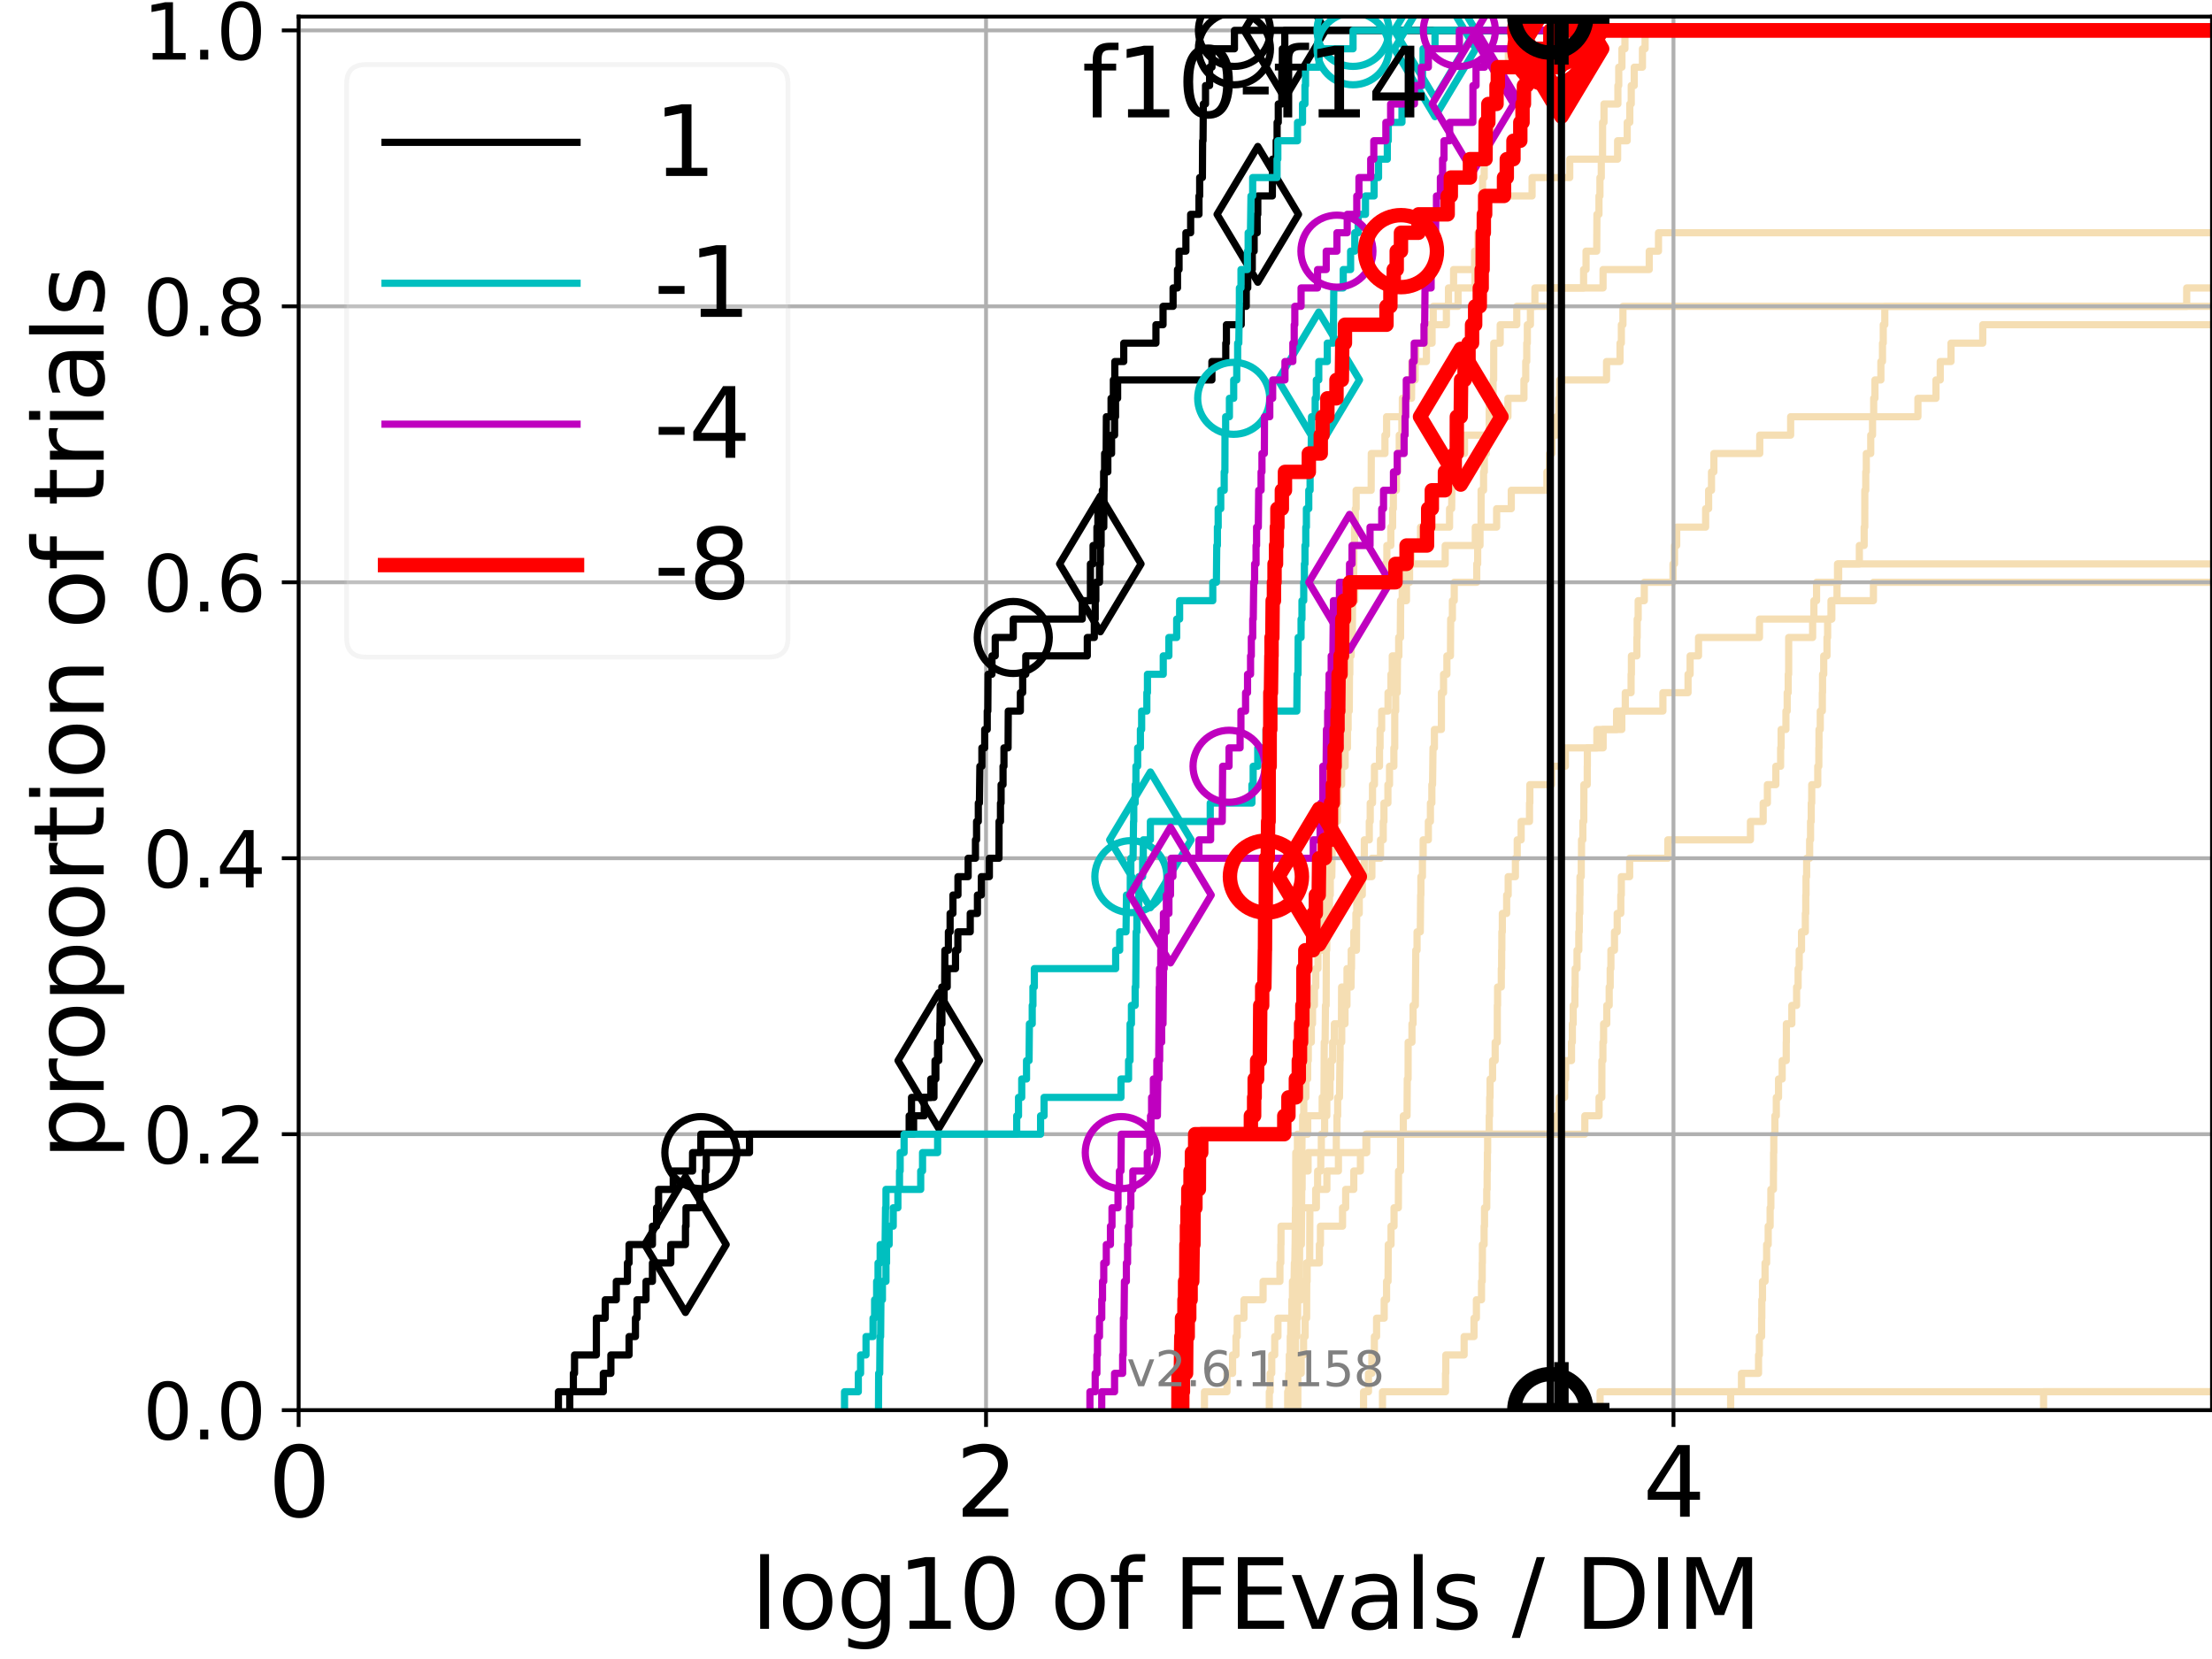 <?xml version="1.0" encoding="utf-8" standalone="no"?>
<!DOCTYPE svg PUBLIC "-//W3C//DTD SVG 1.1//EN"
  "http://www.w3.org/Graphics/SVG/1.1/DTD/svg11.dtd">
<svg xmlns:xlink="http://www.w3.org/1999/xlink" width="460.8pt" height="345.6pt" viewBox="0 0 460.8 345.6" xmlns="http://www.w3.org/2000/svg" version="1.1">
 <defs>
  <style type="text/css">*{stroke-linejoin: round; stroke-linecap: butt}</style>
 </defs>
 <g id="figure_1">
  <g id="patch_1">
   <path d="M 0 345.6 
L 460.8 345.6 
L 460.8 0 
L 0 0 
z
" style="fill: #ffffff"/>
  </g>
  <g id="axes_1">
   <g id="patch_2">
    <path d="M 62.208 293.76 
L 460.8 293.76 
L 460.8 3.456 
L 62.208 3.456 
z
" style="fill: #ffffff"/>
   </g>
   <g id="line2d_1"/>
   <g id="line2d_2"/>
   <g id="line2d_3"/>
   <g id="line2d_4">
    <path d="M 270.357 293.76 
L 270.373 286.095 
L 271.064 286.095 
L 271.064 282.263 
L 271.559 282.263 
L 271.559 278.43 
L 271.885 278.43 
L 271.885 274.598 
L 272.19 274.598 
L 272.217 266.933 
L 272.302 266.933 
L 272.302 263.101 
L 272.833 263.101 
L 272.87 251.604 
L 274.079 251.604 
L 274.079 247.771 
L 274.487 247.771 
L 274.487 243.939 
L 275.144 243.939 
L 275.144 240.106 
L 275.258 240.106 
L 275.258 236.274 
L 275.944 236.274 
L 275.944 232.442 
L 276.401 232.442 
L 276.401 228.609 
L 277.065 228.609 
L 277.065 224.777 
L 277.217 224.777 
L 277.217 220.944 
L 277.614 220.944 
L 277.614 217.112 
L 277.972 217.112 
L 277.972 213.28 
L 279.45 213.28 
L 279.479 205.615 
L 280.606 205.615 
L 280.606 201.782 
L 281.526 201.782 
L 281.526 197.95 
L 282.574 197.95 
L 282.625 190.285 
L 283.158 190.285 
L 283.158 186.453 
L 283.418 186.453 
L 283.418 182.621 
L 285.789 182.621 
L 285.789 178.788 
L 287.585 178.788 
L 287.585 174.956 
L 288.158 174.956 
L 288.158 171.123 
L 288.304 171.123 
L 288.304 167.291 
L 289.127 167.291 
L 289.127 163.459 
L 289.463 163.459 
L 289.463 159.626 
L 290.368 159.626 
L 290.368 155.794 
L 290.548 155.794 
L 290.554 148.129 
L 290.747 148.129 
L 290.747 144.297 
L 291.06 144.297 
L 291.128 136.632 
L 291.411 136.632 
L 291.411 132.799 
L 291.731 132.799 
L 291.766 125.135 
L 292.108 125.135 
L 292.108 121.302 
L 292.682 121.302 
L 292.682 117.47 
L 293.984 117.47 
L 293.984 113.637 
L 295.931 113.637 
L 295.931 109.805 
L 301.968 109.805 
L 301.968 105.973 
L 302.404 105.973 
L 302.491 98.308 
L 302.798 98.308 
L 302.798 94.475 
L 305.079 94.475 
L 305.079 90.643 
L 310.39 90.643 
L 310.39 86.811 
L 314.127 86.811 
L 314.127 82.978 
L 317.465 82.978 
L 317.465 79.146 
L 317.84 79.146 
L 317.84 75.313 
L 318.049 75.313 
L 318.049 71.481 
L 318.173 71.481 
L 318.173 67.649 
L 318.816 67.649 
L 318.816 63.816 
L 319.751 63.816 
L 319.751 59.984 
L 333.945 59.984 
L 333.945 56.151 
L 343.566 56.151 
L 343.566 52.319 
L 345.496 52.319 
L 345.496 48.487 
L 345.496 48.487 
L 460.8 48.487 
L 460.8 48.487 
" clip-path="url(#p60ac481b1a)" style="fill: none; stroke: #f5deb3; stroke-width: 1.5; stroke-linecap: square"/>
   </g>
   <g id="line2d_5"/>
   <g id="line2d_6"/>
   <g id="line2d_7">
    <path d="M 269.607 293.76 
L 269.705 282.263 
L 269.878 282.263 
L 269.878 278.43 
L 270.152 278.43 
L 270.152 274.598 
L 270.326 274.598 
L 270.326 270.766 
L 270.551 270.766 
L 270.551 266.933 
L 270.702 266.933 
L 270.736 259.268 
L 271.099 259.268 
L 271.171 247.771 
L 271.231 247.771 
L 271.231 243.939 
L 272.498 243.939 
L 272.498 240.106 
L 278.379 240.106 
L 278.379 236.274 
L 278.518 236.274 
L 278.518 232.442 
L 278.667 232.442 
L 278.667 228.609 
L 279.035 228.609 
L 279.138 220.944 
L 279.166 220.944 
L 279.166 217.112 
L 279.503 217.112 
L 279.503 213.28 
L 280.185 213.28 
L 280.185 209.447 
L 280.596 209.447 
L 280.596 205.615 
L 281.447 205.615 
L 281.508 197.95 
L 282.023 197.95 
L 282.023 194.118 
L 282.456 194.118 
L 282.456 190.285 
L 282.644 190.285 
L 282.644 186.453 
L 283.789 186.453 
L 283.789 182.621 
L 284.188 182.621 
L 284.219 174.956 
L 285.25 174.956 
L 285.25 171.123 
L 285.443 171.123 
L 285.443 167.291 
L 285.918 167.291 
L 285.918 163.459 
L 286.32 163.459 
L 286.32 159.626 
L 287.375 159.626 
L 287.375 155.794 
L 287.494 155.794 
L 287.494 151.961 
L 287.825 151.961 
L 287.825 148.129 
L 289.151 148.129 
L 289.151 144.297 
L 289.764 144.297 
L 289.764 140.464 
L 290.036 140.464 
L 290.036 136.632 
L 291.38 136.632 
L 291.38 132.799 
L 291.745 132.799 
L 291.79 125.135 
L 292.993 125.135 
L 292.993 121.302 
L 293.642 121.302 
L 293.642 117.47 
L 301.06 117.47 
L 301.06 113.637 
L 307.33 113.637 
L 307.33 109.805 
L 311.777 109.805 
L 311.777 105.973 
L 314.827 105.973 
L 314.827 102.14 
L 322.246 102.14 
L 322.246 98.308 
L 322.778 98.308 
L 322.778 94.475 
L 323.285 94.475 
L 323.285 90.643 
L 324.247 90.643 
L 324.247 86.811 
L 324.734 86.811 
L 324.734 82.978 
L 324.901 82.978 
L 324.901 79.146 
L 334.676 79.146 
L 334.676 75.313 
L 337.482 75.313 
L 337.482 71.481 
L 337.759 71.481 
L 337.759 67.649 
L 338.085 67.649 
L 338.085 63.816 
L 455.529 63.816 
L 455.529 59.984 
L 461.8 59.984 
L 461.8 59.984 
" clip-path="url(#p60ac481b1a)" style="fill: none; stroke: #f5deb3; stroke-width: 1.5; stroke-linecap: square"/>
   </g>
   <g id="line2d_8"/>
   <g id="line2d_9">
    <path d="M 268.246 293.76 
L 268.246 289.928 
L 268.512 289.928 
L 268.512 286.095 
L 268.653 286.095 
L 268.653 282.263 
L 268.795 282.263 
L 268.795 278.43 
L 269.075 278.43 
L 269.075 274.598 
L 269.24 274.598 
L 269.24 270.766 
L 269.532 270.766 
L 269.64 263.101 
L 269.766 263.101 
L 269.868 251.604 
L 269.923 251.604 
L 269.936 240.106 
L 270.274 240.106 
L 270.274 236.274 
L 272.421 236.274 
L 272.421 232.442 
L 275.432 232.442 
L 275.432 228.609 
L 275.806 228.609 
L 275.864 217.112 
L 276.044 217.112 
L 276.118 209.447 
L 276.26 209.447 
L 276.298 197.95 
L 276.379 197.95 
L 276.487 190.285 
L 276.951 190.285 
L 276.951 186.453 
L 277.121 186.453 
L 277.121 182.621 
L 277.438 182.621 
L 277.545 174.956 
L 277.806 174.956 
L 277.806 171.123 
L 278.589 171.123 
L 278.589 167.291 
L 278.739 167.291 
L 278.739 163.459 
L 279.486 163.459 
L 279.486 159.626 
L 280.215 159.626 
L 280.215 155.794 
L 280.712 155.794 
L 280.712 151.961 
L 280.838 151.961 
L 280.838 148.129 
L 281.079 148.129 
L 281.124 140.464 
L 281.19 140.464 
L 281.19 136.632 
L 281.476 136.632 
L 281.476 132.799 
L 281.713 132.799 
L 281.788 121.302 
L 281.997 121.302 
L 282.032 113.637 
L 282.178 113.637 
L 282.178 109.805 
L 282.337 109.805 
L 282.337 105.973 
L 282.508 105.973 
L 282.508 102.14 
L 285.634 102.14 
L 285.665 94.475 
L 288.51 94.475 
L 288.51 90.643 
L 288.853 90.643 
L 288.853 86.811 
L 292.135 86.811 
L 292.135 82.978 
L 294.047 82.978 
L 294.108 75.313 
L 297.151 75.313 
L 297.151 71.481 
L 298.33 71.481 
L 298.33 67.649 
L 301.308 67.649 
L 301.308 63.816 
L 303.74 63.816 
L 303.74 59.984 
L 307.265 59.984 
L 307.265 56.151 
L 308.596 56.151 
L 308.596 52.319 
L 308.754 52.319 
L 308.754 48.487 
L 309.239 48.487 
L 309.239 44.654 
L 309.472 44.654 
L 309.472 40.822 
L 319.157 40.822 
L 319.157 36.989 
L 327.007 36.989 
L 327.007 33.157 
L 336.979 33.157 
L 336.979 29.325 
L 338.979 29.325 
L 338.979 25.492 
L 339.516 25.492 
L 339.516 21.66 
L 339.817 21.66 
L 339.817 17.827 
L 340.443 17.827 
L 340.443 13.995 
L 342.152 13.995 
L 342.152 10.163 
L 342.702 10.163 
L 342.702 6.33 
L 342.702 6.33 
L 460.8 6.33 
L 460.8 6.33 
" clip-path="url(#p60ac481b1a)" style="fill: none; stroke: #f5deb3; stroke-width: 1.5; stroke-linecap: square"/>
   </g>
   <g id="line2d_10"/>
   <g id="line2d_11">
    <path d="M 425.716 293.76 
L 425.716 289.928 
L 461.8 289.928 
" clip-path="url(#p60ac481b1a)" style="fill: none; stroke: #f5deb3; stroke-width: 1.5; stroke-linecap: square"/>
   </g>
   <g id="line2d_12">
    <path d="M 333.329 293.76 
L 333.329 289.928 
L 333.329 289.928 
L 333.329 289.928 
L 460.8 289.928 
" clip-path="url(#p60ac481b1a)" style="fill: none; stroke: #f5deb3; stroke-width: 1.5; stroke-linecap: square"/>
   </g>
   <g id="line2d_13"/>
   <g id="line2d_14"/>
   <g id="line2d_15"/>
   <g id="line2d_16">
    <path clip-path="url(#p60ac481b1a)" style="fill: none; stroke: #f5deb3; stroke-width: 1.5; stroke-linecap: square"/>
   </g>
   <g id="line2d_17">
    <path d="M 360.526 293.76 
L 360.526 289.928 
L 362.781 289.928 
L 362.781 286.095 
L 366.336 286.095 
L 366.336 282.263 
L 366.501 282.263 
L 366.501 278.43 
L 366.978 278.43 
L 366.978 274.598 
L 367.02 274.598 
L 367.02 270.766 
L 367.16 270.766 
L 367.16 266.933 
L 367.694 266.933 
L 367.694 263.101 
L 368.019 263.101 
L 368.019 259.268 
L 368.347 259.268 
L 368.347 255.436 
L 368.749 255.436 
L 368.749 251.604 
L 368.905 251.604 
L 368.905 247.771 
L 369.439 247.771 
L 369.439 243.939 
L 369.466 243.939 
L 369.466 240.106 
L 369.514 240.106 
L 369.514 236.274 
L 369.742 236.274 
L 369.742 232.442 
L 370.039 232.442 
L 370.039 228.609 
L 370.499 228.609 
L 370.499 224.777 
L 371.26 224.777 
L 371.26 220.944 
L 372.103 220.944 
L 372.103 217.112 
L 372.134 217.112 
L 372.134 213.28 
L 373.272 213.28 
L 373.272 209.447 
L 374.266 209.447 
L 374.266 205.615 
L 374.581 205.615 
L 374.581 201.782 
L 374.807 201.782 
L 374.807 197.95 
L 375.288 197.95 
L 375.288 194.118 
L 376.083 194.118 
L 376.083 190.285 
L 376.175 190.285 
L 376.175 186.453 
L 376.228 186.453 
L 376.228 182.621 
L 376.358 182.621 
L 376.358 178.788 
L 376.983 178.788 
L 376.983 174.956 
L 377.173 174.956 
L 377.173 171.123 
L 377.315 171.123 
L 377.315 167.291 
L 377.416 167.291 
L 377.416 163.459 
L 378.674 163.459 
L 378.674 159.626 
L 378.895 159.626 
L 378.895 155.794 
L 378.932 155.794 
L 378.932 151.961 
L 379.194 151.961 
L 379.194 148.129 
L 379.626 148.129 
L 379.626 144.297 
L 379.67 144.297 
L 379.67 140.464 
L 379.916 140.464 
L 379.916 136.632 
L 380.596 136.632 
L 380.596 132.799 
L 380.729 132.799 
L 380.729 128.967 
L 381.43 128.967 
L 381.43 125.135 
L 382.684 125.135 
L 382.684 121.302 
L 383.027 121.302 
L 383.027 117.47 
L 387.336 117.47 
L 387.336 113.637 
L 388.338 113.637 
L 388.338 109.805 
L 388.468 109.805 
L 388.468 105.973 
L 388.473 105.973 
L 388.473 102.14 
L 388.672 102.14 
L 388.672 98.308 
L 388.784 98.308 
L 388.784 94.475 
L 389.707 94.475 
L 389.707 90.643 
L 390.084 90.643 
L 390.084 86.811 
L 390.323 86.811 
L 390.323 82.978 
L 390.586 82.978 
L 390.586 79.146 
L 391.823 79.146 
L 391.823 75.313 
L 392.157 75.313 
L 392.157 71.481 
L 392.315 71.481 
L 392.315 67.649 
L 392.641 67.649 
L 392.641 63.816 
L 392.641 63.816 
L 392.641 63.816 
L 460.8 63.816 
" clip-path="url(#p60ac481b1a)" style="fill: none; stroke: #f5deb3; stroke-width: 1.5; stroke-linecap: square"/>
   </g>
   <g id="line2d_18">
    <path d="M 250.91 293.76 
L 250.91 289.928 
L 255.602 289.928 
L 255.602 286.095 
L 256.766 286.095 
L 256.766 282.263 
L 257.482 282.263 
L 257.482 278.43 
L 257.728 278.43 
L 257.728 274.598 
L 259.141 274.598 
L 259.141 270.766 
L 263.124 270.766 
L 263.124 266.933 
L 266.634 266.933 
L 266.634 263.101 
L 266.816 263.101 
L 266.816 259.268 
L 266.857 259.268 
L 266.857 255.436 
L 270.662 255.436 
L 270.662 251.604 
L 274.229 251.604 
L 274.229 247.771 
L 276.419 247.771 
L 276.419 243.939 
L 278.82 243.939 
L 278.82 240.106 
L 284.719 240.106 
L 284.719 236.274 
L 324.19 236.274 
L 324.19 232.442 
L 324.789 232.442 
L 324.789 228.609 
L 325.945 228.609 
L 325.945 224.777 
L 326.162 224.777 
L 326.162 220.944 
L 327.374 220.944 
L 327.374 217.112 
L 327.55 217.112 
L 327.55 213.28 
L 327.725 213.28 
L 327.725 209.447 
L 328.084 209.447 
L 328.084 205.615 
L 328.129 205.615 
L 328.129 201.782 
L 328.522 201.782 
L 328.522 197.95 
L 328.895 197.95 
L 328.895 194.118 
L 328.99 194.118 
L 328.99 190.285 
L 329.101 190.285 
L 329.101 186.453 
L 329.141 186.453 
L 329.141 182.621 
L 329.408 182.621 
L 329.408 178.788 
L 329.46 178.788 
L 329.46 174.956 
L 329.738 174.956 
L 329.738 171.123 
L 329.929 171.123 
L 329.929 167.291 
L 329.95 167.291 
L 329.95 163.459 
L 330.651 163.459 
L 330.651 159.626 
L 330.675 159.626 
L 330.675 155.794 
L 333.964 155.794 
L 333.964 151.961 
L 337.853 151.961 
L 337.853 148.129 
L 346.413 148.129 
L 346.413 144.297 
L 351.65 144.297 
L 351.65 140.464 
L 352.081 140.464 
L 352.081 136.632 
L 353.834 136.632 
L 353.834 132.799 
L 366.531 132.799 
L 366.531 128.967 
L 381.603 128.967 
L 381.603 125.135 
L 390.269 125.135 
L 390.269 121.302 
L 390.269 121.302 
L 390.269 121.302 
L 460.8 121.302 
" clip-path="url(#p60ac481b1a)" style="fill: none; stroke: #f5deb3; stroke-width: 1.5; stroke-linecap: square"/>
   </g>
   <g id="line2d_19"/>
   <g id="line2d_20"/>
   <g id="line2d_21"/>
   <g id="line2d_22"/>
   <g id="line2d_23"/>
   <g id="line2d_24">
    <path d="M 284.053 293.76 
L 284.053 289.928 
L 285.08 289.928 
L 285.08 286.095 
L 285.779 286.095 
L 285.779 282.263 
L 286.304 282.263 
L 286.304 278.43 
L 286.767 278.43 
L 286.767 274.598 
L 288.353 274.598 
L 288.353 270.766 
L 288.849 270.766 
L 288.849 266.933 
L 289.154 266.933 
L 289.203 259.268 
L 289.776 259.268 
L 289.776 255.436 
L 290.404 255.436 
L 290.404 251.604 
L 291.301 251.604 
L 291.341 243.939 
L 291.765 243.939 
L 291.776 236.274 
L 292.338 236.274 
L 292.338 232.442 
L 293.114 232.442 
L 293.161 224.777 
L 293.332 224.777 
L 293.345 217.112 
L 294.137 217.112 
L 294.137 213.28 
L 294.368 213.28 
L 294.368 209.447 
L 294.841 209.447 
L 294.934 197.95 
L 295.198 197.95 
L 295.198 194.118 
L 295.874 194.118 
L 295.946 186.453 
L 295.998 186.453 
L 295.998 182.621 
L 296.319 182.621 
L 296.319 178.788 
L 296.467 178.788 
L 296.467 174.956 
L 297.553 174.956 
L 297.553 171.123 
L 297.983 171.123 
L 297.983 167.291 
L 298.283 167.291 
L 298.283 163.459 
L 298.426 163.459 
L 298.523 155.794 
L 298.814 155.794 
L 298.814 151.961 
L 300.27 151.961 
L 300.281 144.297 
L 300.718 144.297 
L 300.718 140.464 
L 301.416 140.464 
L 301.416 136.632 
L 302.157 136.632 
L 302.203 128.967 
L 302.561 128.967 
L 302.561 125.135 
L 302.945 125.135 
L 302.945 121.302 
L 307.632 121.302 
L 307.632 117.47 
L 307.827 117.47 
L 307.827 113.637 
L 308.309 113.637 
L 308.309 109.805 
L 308.531 109.805 
L 308.541 102.14 
L 309.053 102.14 
L 309.053 98.308 
L 309.21 98.308 
L 309.21 94.475 
L 309.647 94.475 
L 309.647 90.643 
L 310.222 90.643 
L 310.246 82.978 
L 311.037 82.978 
L 311.037 79.146 
L 311.156 79.146 
L 311.177 71.481 
L 312.519 71.481 
L 312.519 67.649 
L 315.972 67.649 
L 315.972 63.816 
L 322.954 63.816 
L 322.954 59.984 
L 329.89 59.984 
L 329.89 56.151 
L 330.402 56.151 
L 330.402 52.319 
L 332.625 52.319 
L 332.672 44.654 
L 333.094 44.654 
L 333.094 40.822 
L 333.298 40.822 
L 333.298 36.989 
L 333.578 36.989 
L 333.578 33.157 
L 333.839 33.157 
L 333.849 25.492 
L 334.143 25.492 
L 334.143 21.66 
L 337.037 21.66 
L 337.037 17.827 
L 337.213 17.827 
L 337.213 13.995 
L 337.878 13.995 
L 337.878 10.163 
L 338.502 10.163 
L 338.502 6.33 
L 338.502 6.33 
L 460.8 6.33 
L 460.8 6.33 
" clip-path="url(#p60ac481b1a)" style="fill: none; stroke: #f5deb3; stroke-width: 1.5; stroke-linecap: square"/>
   </g>
   <g id="line2d_25"/>
   <g id="line2d_26">
    <path d="M 287.997 293.76 
L 287.997 289.928 
L 301.125 289.928 
L 301.125 286.095 
L 301.191 286.095 
L 301.191 282.263 
L 305.005 282.263 
L 305.005 278.43 
L 307.062 278.43 
L 307.062 274.598 
L 307.562 274.598 
L 307.562 270.766 
L 308.625 270.766 
L 308.625 266.933 
L 308.772 266.933 
L 308.772 263.101 
L 308.813 263.101 
L 308.813 259.268 
L 309.165 259.268 
L 309.165 255.436 
L 309.251 255.436 
L 309.251 251.604 
L 309.716 251.604 
L 309.716 247.771 
L 309.799 247.771 
L 309.799 243.939 
L 309.849 243.939 
L 309.849 240.106 
L 309.904 240.106 
L 309.904 236.274 
L 310.234 236.274 
L 310.234 232.442 
L 310.326 232.442 
L 310.326 228.609 
L 310.409 228.609 
L 310.409 224.777 
L 310.93 224.777 
L 310.93 220.944 
L 311.472 220.944 
L 311.472 217.112 
L 311.911 217.112 
L 311.911 213.28 
L 311.918 213.28 
L 311.918 209.447 
L 311.975 209.447 
L 311.975 205.615 
L 312.746 205.615 
L 312.746 201.782 
L 312.822 201.782 
L 312.822 197.95 
L 312.864 197.95 
L 312.864 194.118 
L 312.963 194.118 
L 312.963 190.285 
L 313.865 190.285 
L 313.865 186.453 
L 314.182 186.453 
L 314.182 182.621 
L 315.687 182.621 
L 315.687 178.788 
L 316.068 178.788 
L 316.068 174.956 
L 316.882 174.956 
L 316.882 171.123 
L 318.624 171.123 
L 318.624 167.291 
L 318.697 167.291 
L 318.697 163.459 
L 323.211 163.459 
L 323.211 159.626 
L 326.101 159.626 
L 326.101 155.794 
L 332.653 155.794 
L 332.653 151.961 
L 336.761 151.961 
L 336.761 148.129 
L 338.575 148.129 
L 338.575 144.297 
L 339.786 144.297 
L 339.786 140.464 
L 339.852 140.464 
L 339.852 136.632 
L 340.992 136.632 
L 340.992 132.799 
L 341.056 132.799 
L 341.056 128.967 
L 341.263 128.967 
L 341.263 125.135 
L 342.539 125.135 
L 342.539 121.302 
L 348.516 121.302 
L 348.516 117.47 
L 348.831 117.47 
L 348.831 113.637 
L 349.288 113.637 
L 349.288 109.805 
L 355.315 109.805 
L 355.315 105.973 
L 355.937 105.973 
L 355.937 102.14 
L 356.537 102.14 
L 356.537 98.308 
L 357.03 98.308 
L 357.03 94.475 
L 366.589 94.475 
L 366.589 90.643 
L 373.024 90.643 
L 373.024 86.811 
L 399.537 86.811 
L 399.537 82.978 
L 403.298 82.978 
L 403.298 79.146 
L 404.189 79.146 
L 404.189 75.313 
L 406.429 75.313 
L 406.429 71.481 
L 413.043 71.481 
L 413.043 67.649 
L 413.043 67.649 
L 413.043 67.649 
L 460.8 67.649 
" clip-path="url(#p60ac481b1a)" style="fill: none; stroke: #f5deb3; stroke-width: 1.5; stroke-linecap: square"/>
   </g>
   <g id="line2d_27">
    <path d="M 264.421 293.76 
L 264.421 289.928 
L 264.609 289.928 
L 264.609 286.095 
L 264.927 286.095 
L 264.927 282.263 
L 265.549 282.263 
L 265.549 278.43 
L 266.219 278.43 
L 266.219 274.598 
L 269.399 274.598 
L 269.399 270.766 
L 271.069 270.766 
L 271.069 266.933 
L 272.146 266.933 
L 272.146 263.101 
L 274.85 263.101 
L 274.85 259.268 
L 275.073 259.268 
L 275.073 255.436 
L 279.676 255.436 
L 279.676 251.604 
L 280.329 251.604 
L 280.329 247.771 
L 282.019 247.771 
L 282.019 243.939 
L 283.4 243.939 
L 283.4 240.106 
L 284.548 240.106 
L 284.548 236.274 
L 330.149 236.274 
L 330.149 232.442 
L 333.114 232.442 
L 333.114 228.609 
L 333.691 228.609 
L 333.691 224.777 
L 333.704 224.777 
L 333.704 220.944 
L 333.913 220.944 
L 333.913 217.112 
L 334.058 217.112 
L 334.058 213.28 
L 334.721 213.28 
L 334.721 209.447 
L 335.223 209.447 
L 335.223 205.615 
L 335.433 205.615 
L 335.433 201.782 
L 335.581 201.782 
L 335.581 197.95 
L 336.324 197.95 
L 336.324 194.118 
L 336.893 194.118 
L 336.893 190.285 
L 337.643 190.285 
L 337.643 186.453 
L 337.75 186.453 
L 337.75 182.621 
L 339.489 182.621 
L 339.489 178.788 
L 347.442 178.788 
L 347.442 174.956 
L 364.65 174.956 
L 364.65 171.123 
L 367.3 171.123 
L 367.3 167.291 
L 368.18 167.291 
L 368.18 163.459 
L 369.944 163.459 
L 369.944 159.626 
L 370.937 159.626 
L 370.937 155.794 
L 371.039 155.794 
L 371.039 151.961 
L 372.041 151.961 
L 372.041 148.129 
L 372.305 148.129 
L 372.305 144.297 
L 372.516 144.297 
L 372.516 140.464 
L 372.613 140.464 
L 372.613 136.632 
L 372.615 136.632 
L 372.615 132.799 
L 377.603 132.799 
L 377.603 128.967 
L 377.866 128.967 
L 377.866 125.135 
L 378.423 125.135 
L 378.423 121.302 
L 382.79 121.302 
L 382.79 117.47 
L 382.79 117.47 
L 382.79 117.47 
L 460.8 117.47 
" clip-path="url(#p60ac481b1a)" style="fill: none; stroke: #f5deb3; stroke-width: 1.5; stroke-linecap: square"/>
   </g>
   <g id="line2d_28">
    <path d="M 268.437 293.76 
L 268.492 286.095 
L 268.6 286.095 
L 268.6 282.263 
L 268.858 282.263 
L 268.902 274.598 
L 269.122 274.598 
L 269.122 270.766 
L 269.244 270.766 
L 269.244 266.933 
L 269.754 266.933 
L 269.848 259.268 
L 269.89 259.268 
L 269.89 255.436 
L 270.449 255.436 
L 270.449 251.604 
L 270.748 251.604 
L 270.748 247.771 
L 271.175 247.771 
L 271.234 236.274 
L 271.36 236.274 
L 271.36 232.442 
L 271.597 232.442 
L 271.597 228.609 
L 272.031 228.609 
L 272.031 224.777 
L 272.414 224.777 
L 272.414 220.944 
L 272.542 220.944 
L 272.542 217.112 
L 273.174 217.112 
L 273.174 213.28 
L 273.42 213.28 
L 273.42 209.447 
L 273.82 209.447 
L 273.82 205.615 
L 274.096 205.615 
L 274.096 201.782 
L 274.551 201.782 
L 274.551 197.95 
L 275.546 197.95 
L 275.579 190.285 
L 275.88 190.285 
L 275.991 182.621 
L 276.552 182.621 
L 276.552 178.788 
L 277.317 178.788 
L 277.351 171.123 
L 277.839 171.123 
L 277.903 155.794 
L 278.676 155.794 
L 278.676 151.961 
L 278.873 151.961 
L 278.873 148.129 
L 279.183 148.129 
L 279.183 144.297 
L 279.44 144.297 
L 279.44 140.464 
L 279.786 140.464 
L 279.796 132.799 
L 280.676 132.799 
L 280.676 128.967 
L 281.106 128.967 
L 281.106 125.135 
L 282.232 125.135 
L 282.232 121.302 
L 288.544 121.302 
L 288.544 117.47 
L 288.908 117.47 
L 288.908 113.637 
L 289.733 113.637 
L 289.733 109.805 
L 290.108 109.805 
L 290.108 105.973 
L 290.264 105.973 
L 290.264 102.14 
L 290.889 102.14 
L 290.889 98.308 
L 291.109 98.308 
L 291.109 94.475 
L 291.489 94.475 
L 291.489 90.643 
L 292.035 90.643 
L 292.035 86.811 
L 292.244 86.811 
L 292.244 82.978 
L 293.203 82.978 
L 293.203 79.146 
L 294.805 79.146 
L 294.805 75.313 
L 294.924 75.313 
L 294.924 71.481 
L 297.811 71.481 
L 297.811 67.649 
L 298.565 67.649 
L 298.565 63.816 
L 301.742 63.816 
L 301.742 59.984 
L 302.806 59.984 
L 302.806 56.151 
L 307.182 56.151 
L 307.182 52.319 
L 307.893 52.319 
L 307.893 48.487 
L 308.721 48.487 
L 308.786 40.822 
L 308.846 40.822 
L 308.846 36.989 
L 309.189 36.989 
L 309.189 33.157 
L 309.305 33.157 
L 309.305 29.325 
L 310.499 29.325 
L 310.546 21.66 
L 312.189 21.66 
L 312.189 17.827 
L 313.136 17.827 
L 313.136 13.995 
L 314.216 13.995 
L 314.216 10.163 
L 315.003 10.163 
L 315.003 6.33 
L 315.003 6.33 
L 460.8 6.33 
L 460.8 6.33 
" clip-path="url(#p60ac481b1a)" style="fill: none; stroke: #f5deb3; stroke-width: 1.5; stroke-linecap: square"/>
   </g>
   <g id="line2d_29"/>
   <g id="line2d_30"/>
   <g id="matplotlib.axis_1">
    <g id="xtick_1">
     <g id="line2d_31">
      <path d="M 62.208 293.76 
L 62.208 3.456 
" clip-path="url(#p60ac481b1a)" style="fill: none; stroke: #b0b0b0; stroke-width: 0.8; stroke-linecap: square"/>
     </g>
     <g id="line2d_32">
      <defs>
       <path id="m20c3ebad0b" d="M 0 0 
L 0 3.5 
" style="stroke: #000000; stroke-width: 0.8"/>
      </defs>
      <g>
       <use xlink:href="#m20c3ebad0b" x="62.208" y="293.76" style="stroke: #000000; stroke-width: 0.8"/>
      </g>
     </g>
     <g id="text_1">
      <!-- 0 -->
      <g transform="translate(55.846 315.957)scale(0.2 -0.2)">
       <defs>
        <path id="DejaVuSans-30" d="M 2034 4250 
Q 1547 4250 1301 3770 
Q 1056 3291 1056 2328 
Q 1056 1369 1301 889 
Q 1547 409 2034 409 
Q 2525 409 2770 889 
Q 3016 1369 3016 2328 
Q 3016 3291 2770 3770 
Q 2525 4250 2034 4250 
z
M 2034 4750 
Q 2819 4750 3233 4129 
Q 3647 3509 3647 2328 
Q 3647 1150 3233 529 
Q 2819 -91 2034 -91 
Q 1250 -91 836 529 
Q 422 1150 422 2328 
Q 422 3509 836 4129 
Q 1250 4750 2034 4750 
z
" transform="scale(0.016)"/>
       </defs>
       <use xlink:href="#DejaVuSans-30"/>
      </g>
     </g>
    </g>
    <g id="xtick_2">
     <g id="line2d_33">
      <path d="M 205.412 293.76 
L 205.412 3.456 
" clip-path="url(#p60ac481b1a)" style="fill: none; stroke: #b0b0b0; stroke-width: 0.8; stroke-linecap: square"/>
     </g>
     <g id="line2d_34">
      <g>
       <use xlink:href="#m20c3ebad0b" x="205.412" y="293.76" style="stroke: #000000; stroke-width: 0.8"/>
      </g>
     </g>
     <g id="text_2">
      <!-- 2 -->
      <g transform="translate(199.049 315.957)scale(0.2 -0.2)">
       <defs>
        <path id="DejaVuSans-32" d="M 1228 531 
L 3431 531 
L 3431 0 
L 469 0 
L 469 531 
Q 828 903 1448 1529 
Q 2069 2156 2228 2338 
Q 2531 2678 2651 2914 
Q 2772 3150 2772 3378 
Q 2772 3750 2511 3984 
Q 2250 4219 1831 4219 
Q 1534 4219 1204 4116 
Q 875 4013 500 3803 
L 500 4441 
Q 881 4594 1212 4672 
Q 1544 4750 1819 4750 
Q 2544 4750 2975 4387 
Q 3406 4025 3406 3419 
Q 3406 3131 3298 2873 
Q 3191 2616 2906 2266 
Q 2828 2175 2409 1742 
Q 1991 1309 1228 531 
z
" transform="scale(0.016)"/>
       </defs>
       <use xlink:href="#DejaVuSans-32"/>
      </g>
     </g>
    </g>
    <g id="xtick_3">
     <g id="line2d_35">
      <path d="M 348.616 293.76 
L 348.616 3.456 
" clip-path="url(#p60ac481b1a)" style="fill: none; stroke: #b0b0b0; stroke-width: 0.8; stroke-linecap: square"/>
     </g>
     <g id="line2d_36">
      <g>
       <use xlink:href="#m20c3ebad0b" x="348.616" y="293.76" style="stroke: #000000; stroke-width: 0.8"/>
      </g>
     </g>
     <g id="text_3">
      <!-- 4 -->
      <g transform="translate(342.253 315.957)scale(0.2 -0.2)">
       <defs>
        <path id="DejaVuSans-34" d="M 2419 4116 
L 825 1625 
L 2419 1625 
L 2419 4116 
z
M 2253 4666 
L 3047 4666 
L 3047 1625 
L 3713 1625 
L 3713 1100 
L 3047 1100 
L 3047 0 
L 2419 0 
L 2419 1100 
L 313 1100 
L 313 1709 
L 2253 4666 
z
" transform="scale(0.016)"/>
       </defs>
       <use xlink:href="#DejaVuSans-34"/>
      </g>
     </g>
    </g>
    <g id="text_4">
     <!-- log10 of FEvals / DIM -->
     <g transform="translate(156.431 339.313)scale(0.2 -0.2)">
      <defs>
       <path id="DejaVuSans-6c" d="M 603 4863 
L 1178 4863 
L 1178 0 
L 603 0 
L 603 4863 
z
" transform="scale(0.016)"/>
       <path id="DejaVuSans-6f" d="M 1959 3097 
Q 1497 3097 1228 2736 
Q 959 2375 959 1747 
Q 959 1119 1226 758 
Q 1494 397 1959 397 
Q 2419 397 2687 759 
Q 2956 1122 2956 1747 
Q 2956 2369 2687 2733 
Q 2419 3097 1959 3097 
z
M 1959 3584 
Q 2709 3584 3137 3096 
Q 3566 2609 3566 1747 
Q 3566 888 3137 398 
Q 2709 -91 1959 -91 
Q 1206 -91 779 398 
Q 353 888 353 1747 
Q 353 2609 779 3096 
Q 1206 3584 1959 3584 
z
" transform="scale(0.016)"/>
       <path id="DejaVuSans-67" d="M 2906 1791 
Q 2906 2416 2648 2759 
Q 2391 3103 1925 3103 
Q 1463 3103 1205 2759 
Q 947 2416 947 1791 
Q 947 1169 1205 825 
Q 1463 481 1925 481 
Q 2391 481 2648 825 
Q 2906 1169 2906 1791 
z
M 3481 434 
Q 3481 -459 3084 -895 
Q 2688 -1331 1869 -1331 
Q 1566 -1331 1297 -1286 
Q 1028 -1241 775 -1147 
L 775 -588 
Q 1028 -725 1275 -790 
Q 1522 -856 1778 -856 
Q 2344 -856 2625 -561 
Q 2906 -266 2906 331 
L 2906 616 
Q 2728 306 2450 153 
Q 2172 0 1784 0 
Q 1141 0 747 490 
Q 353 981 353 1791 
Q 353 2603 747 3093 
Q 1141 3584 1784 3584 
Q 2172 3584 2450 3431 
Q 2728 3278 2906 2969 
L 2906 3500 
L 3481 3500 
L 3481 434 
z
" transform="scale(0.016)"/>
       <path id="DejaVuSans-31" d="M 794 531 
L 1825 531 
L 1825 4091 
L 703 3866 
L 703 4441 
L 1819 4666 
L 2450 4666 
L 2450 531 
L 3481 531 
L 3481 0 
L 794 0 
L 794 531 
z
" transform="scale(0.016)"/>
       <path id="DejaVuSans-20" transform="scale(0.016)"/>
       <path id="DejaVuSans-66" d="M 2375 4863 
L 2375 4384 
L 1825 4384 
Q 1516 4384 1395 4259 
Q 1275 4134 1275 3809 
L 1275 3500 
L 2222 3500 
L 2222 3053 
L 1275 3053 
L 1275 0 
L 697 0 
L 697 3053 
L 147 3053 
L 147 3500 
L 697 3500 
L 697 3744 
Q 697 4328 969 4595 
Q 1241 4863 1831 4863 
L 2375 4863 
z
" transform="scale(0.016)"/>
       <path id="DejaVuSans-46" d="M 628 4666 
L 3309 4666 
L 3309 4134 
L 1259 4134 
L 1259 2759 
L 3109 2759 
L 3109 2228 
L 1259 2228 
L 1259 0 
L 628 0 
L 628 4666 
z
" transform="scale(0.016)"/>
       <path id="DejaVuSans-45" d="M 628 4666 
L 3578 4666 
L 3578 4134 
L 1259 4134 
L 1259 2753 
L 3481 2753 
L 3481 2222 
L 1259 2222 
L 1259 531 
L 3634 531 
L 3634 0 
L 628 0 
L 628 4666 
z
" transform="scale(0.016)"/>
       <path id="DejaVuSans-76" d="M 191 3500 
L 800 3500 
L 1894 563 
L 2988 3500 
L 3597 3500 
L 2284 0 
L 1503 0 
L 191 3500 
z
" transform="scale(0.016)"/>
       <path id="DejaVuSans-61" d="M 2194 1759 
Q 1497 1759 1228 1600 
Q 959 1441 959 1056 
Q 959 750 1161 570 
Q 1363 391 1709 391 
Q 2188 391 2477 730 
Q 2766 1069 2766 1631 
L 2766 1759 
L 2194 1759 
z
M 3341 1997 
L 3341 0 
L 2766 0 
L 2766 531 
Q 2569 213 2275 61 
Q 1981 -91 1556 -91 
Q 1019 -91 701 211 
Q 384 513 384 1019 
Q 384 1609 779 1909 
Q 1175 2209 1959 2209 
L 2766 2209 
L 2766 2266 
Q 2766 2663 2505 2880 
Q 2244 3097 1772 3097 
Q 1472 3097 1187 3025 
Q 903 2953 641 2809 
L 641 3341 
Q 956 3463 1253 3523 
Q 1550 3584 1831 3584 
Q 2591 3584 2966 3190 
Q 3341 2797 3341 1997 
z
" transform="scale(0.016)"/>
       <path id="DejaVuSans-73" d="M 2834 3397 
L 2834 2853 
Q 2591 2978 2328 3040 
Q 2066 3103 1784 3103 
Q 1356 3103 1142 2972 
Q 928 2841 928 2578 
Q 928 2378 1081 2264 
Q 1234 2150 1697 2047 
L 1894 2003 
Q 2506 1872 2764 1633 
Q 3022 1394 3022 966 
Q 3022 478 2636 193 
Q 2250 -91 1575 -91 
Q 1294 -91 989 -36 
Q 684 19 347 128 
L 347 722 
Q 666 556 975 473 
Q 1284 391 1588 391 
Q 1994 391 2212 530 
Q 2431 669 2431 922 
Q 2431 1156 2273 1281 
Q 2116 1406 1581 1522 
L 1381 1569 
Q 847 1681 609 1914 
Q 372 2147 372 2553 
Q 372 3047 722 3315 
Q 1072 3584 1716 3584 
Q 2034 3584 2315 3537 
Q 2597 3491 2834 3397 
z
" transform="scale(0.016)"/>
       <path id="DejaVuSans-2f" d="M 1625 4666 
L 2156 4666 
L 531 -594 
L 0 -594 
L 1625 4666 
z
" transform="scale(0.016)"/>
       <path id="DejaVuSans-44" d="M 1259 4147 
L 1259 519 
L 2022 519 
Q 2988 519 3436 956 
Q 3884 1394 3884 2338 
Q 3884 3275 3436 3711 
Q 2988 4147 2022 4147 
L 1259 4147 
z
M 628 4666 
L 1925 4666 
Q 3281 4666 3915 4102 
Q 4550 3538 4550 2338 
Q 4550 1131 3912 565 
Q 3275 0 1925 0 
L 628 0 
L 628 4666 
z
" transform="scale(0.016)"/>
       <path id="DejaVuSans-49" d="M 628 4666 
L 1259 4666 
L 1259 0 
L 628 0 
L 628 4666 
z
" transform="scale(0.016)"/>
       <path id="DejaVuSans-4d" d="M 628 4666 
L 1569 4666 
L 2759 1491 
L 3956 4666 
L 4897 4666 
L 4897 0 
L 4281 0 
L 4281 4097 
L 3078 897 
L 2444 897 
L 1241 4097 
L 1241 0 
L 628 0 
L 628 4666 
z
" transform="scale(0.016)"/>
      </defs>
      <use xlink:href="#DejaVuSans-6c"/>
      <use xlink:href="#DejaVuSans-6f" x="27.783"/>
      <use xlink:href="#DejaVuSans-67" x="88.965"/>
      <use xlink:href="#DejaVuSans-31" x="152.441"/>
      <use xlink:href="#DejaVuSans-30" x="216.064"/>
      <use xlink:href="#DejaVuSans-20" x="279.688"/>
      <use xlink:href="#DejaVuSans-6f" x="311.475"/>
      <use xlink:href="#DejaVuSans-66" x="372.656"/>
      <use xlink:href="#DejaVuSans-20" x="407.861"/>
      <use xlink:href="#DejaVuSans-46" x="439.648"/>
      <use xlink:href="#DejaVuSans-45" x="497.168"/>
      <use xlink:href="#DejaVuSans-76" x="560.352"/>
      <use xlink:href="#DejaVuSans-61" x="619.531"/>
      <use xlink:href="#DejaVuSans-6c" x="680.811"/>
      <use xlink:href="#DejaVuSans-73" x="708.594"/>
      <use xlink:href="#DejaVuSans-20" x="760.693"/>
      <use xlink:href="#DejaVuSans-2f" x="792.48"/>
      <use xlink:href="#DejaVuSans-20" x="826.172"/>
      <use xlink:href="#DejaVuSans-44" x="857.959"/>
      <use xlink:href="#DejaVuSans-49" x="934.961"/>
      <use xlink:href="#DejaVuSans-4d" x="964.453"/>
     </g>
    </g>
   </g>
   <g id="matplotlib.axis_2">
    <g id="ytick_1">
     <g id="line2d_37">
      <path d="M 62.208 293.76 
L 460.8 293.76 
" clip-path="url(#p60ac481b1a)" style="fill: none; stroke: #b0b0b0; stroke-width: 0.8; stroke-linecap: square"/>
     </g>
     <g id="line2d_38">
      <defs>
       <path id="m7ba60317a6" d="M 0 0 
L -3.5 0 
" style="stroke: #000000; stroke-width: 0.8"/>
      </defs>
      <g>
       <use xlink:href="#m7ba60317a6" x="62.208" y="293.76" style="stroke: #000000; stroke-width: 0.8"/>
      </g>
     </g>
     <g id="text_5">
      <!-- 0.0 -->
      <g transform="translate(29.763 299.839)scale(0.16 -0.16)">
       <defs>
        <path id="DejaVuSans-2e" d="M 684 794 
L 1344 794 
L 1344 0 
L 684 0 
L 684 794 
z
" transform="scale(0.016)"/>
       </defs>
       <use xlink:href="#DejaVuSans-30"/>
       <use xlink:href="#DejaVuSans-2e" x="63.623"/>
       <use xlink:href="#DejaVuSans-30" x="95.41"/>
      </g>
     </g>
    </g>
    <g id="ytick_2">
     <g id="line2d_39">
      <path d="M 62.208 236.274 
L 460.8 236.274 
" clip-path="url(#p60ac481b1a)" style="fill: none; stroke: #b0b0b0; stroke-width: 0.8; stroke-linecap: square"/>
     </g>
     <g id="line2d_40">
      <g>
       <use xlink:href="#m7ba60317a6" x="62.208" y="236.274" style="stroke: #000000; stroke-width: 0.8"/>
      </g>
     </g>
     <g id="text_6">
      <!-- 0.2 -->
      <g transform="translate(29.763 242.353)scale(0.16 -0.16)">
       <use xlink:href="#DejaVuSans-30"/>
       <use xlink:href="#DejaVuSans-2e" x="63.623"/>
       <use xlink:href="#DejaVuSans-32" x="95.41"/>
      </g>
     </g>
    </g>
    <g id="ytick_3">
     <g id="line2d_41">
      <path d="M 62.208 178.788 
L 460.8 178.788 
" clip-path="url(#p60ac481b1a)" style="fill: none; stroke: #b0b0b0; stroke-width: 0.8; stroke-linecap: square"/>
     </g>
     <g id="line2d_42">
      <g>
       <use xlink:href="#m7ba60317a6" x="62.208" y="178.788" style="stroke: #000000; stroke-width: 0.8"/>
      </g>
     </g>
     <g id="text_7">
      <!-- 0.4 -->
      <g transform="translate(29.763 184.867)scale(0.16 -0.16)">
       <use xlink:href="#DejaVuSans-30"/>
       <use xlink:href="#DejaVuSans-2e" x="63.623"/>
       <use xlink:href="#DejaVuSans-34" x="95.41"/>
      </g>
     </g>
    </g>
    <g id="ytick_4">
     <g id="line2d_43">
      <path d="M 62.208 121.302 
L 460.8 121.302 
" clip-path="url(#p60ac481b1a)" style="fill: none; stroke: #b0b0b0; stroke-width: 0.8; stroke-linecap: square"/>
     </g>
     <g id="line2d_44">
      <g>
       <use xlink:href="#m7ba60317a6" x="62.208" y="121.302" style="stroke: #000000; stroke-width: 0.8"/>
      </g>
     </g>
     <g id="text_8">
      <!-- 0.6 -->
      <g transform="translate(29.763 127.381)scale(0.16 -0.16)">
       <defs>
        <path id="DejaVuSans-36" d="M 2113 2584 
Q 1688 2584 1439 2293 
Q 1191 2003 1191 1497 
Q 1191 994 1439 701 
Q 1688 409 2113 409 
Q 2538 409 2786 701 
Q 3034 994 3034 1497 
Q 3034 2003 2786 2293 
Q 2538 2584 2113 2584 
z
M 3366 4563 
L 3366 3988 
Q 3128 4100 2886 4159 
Q 2644 4219 2406 4219 
Q 1781 4219 1451 3797 
Q 1122 3375 1075 2522 
Q 1259 2794 1537 2939 
Q 1816 3084 2150 3084 
Q 2853 3084 3261 2657 
Q 3669 2231 3669 1497 
Q 3669 778 3244 343 
Q 2819 -91 2113 -91 
Q 1303 -91 875 529 
Q 447 1150 447 2328 
Q 447 3434 972 4092 
Q 1497 4750 2381 4750 
Q 2619 4750 2861 4703 
Q 3103 4656 3366 4563 
z
" transform="scale(0.016)"/>
       </defs>
       <use xlink:href="#DejaVuSans-30"/>
       <use xlink:href="#DejaVuSans-2e" x="63.623"/>
       <use xlink:href="#DejaVuSans-36" x="95.41"/>
      </g>
     </g>
    </g>
    <g id="ytick_5">
     <g id="line2d_45">
      <path d="M 62.208 63.816 
L 460.8 63.816 
" clip-path="url(#p60ac481b1a)" style="fill: none; stroke: #b0b0b0; stroke-width: 0.8; stroke-linecap: square"/>
     </g>
     <g id="line2d_46">
      <g>
       <use xlink:href="#m7ba60317a6" x="62.208" y="63.816" style="stroke: #000000; stroke-width: 0.8"/>
      </g>
     </g>
     <g id="text_9">
      <!-- 0.8 -->
      <g transform="translate(29.763 69.895)scale(0.16 -0.16)">
       <defs>
        <path id="DejaVuSans-38" d="M 2034 2216 
Q 1584 2216 1326 1975 
Q 1069 1734 1069 1313 
Q 1069 891 1326 650 
Q 1584 409 2034 409 
Q 2484 409 2743 651 
Q 3003 894 3003 1313 
Q 3003 1734 2745 1975 
Q 2488 2216 2034 2216 
z
M 1403 2484 
Q 997 2584 770 2862 
Q 544 3141 544 3541 
Q 544 4100 942 4425 
Q 1341 4750 2034 4750 
Q 2731 4750 3128 4425 
Q 3525 4100 3525 3541 
Q 3525 3141 3298 2862 
Q 3072 2584 2669 2484 
Q 3125 2378 3379 2068 
Q 3634 1759 3634 1313 
Q 3634 634 3220 271 
Q 2806 -91 2034 -91 
Q 1263 -91 848 271 
Q 434 634 434 1313 
Q 434 1759 690 2068 
Q 947 2378 1403 2484 
z
M 1172 3481 
Q 1172 3119 1398 2916 
Q 1625 2713 2034 2713 
Q 2441 2713 2670 2916 
Q 2900 3119 2900 3481 
Q 2900 3844 2670 4047 
Q 2441 4250 2034 4250 
Q 1625 4250 1398 4047 
Q 1172 3844 1172 3481 
z
" transform="scale(0.016)"/>
       </defs>
       <use xlink:href="#DejaVuSans-30"/>
       <use xlink:href="#DejaVuSans-2e" x="63.623"/>
       <use xlink:href="#DejaVuSans-38" x="95.41"/>
      </g>
     </g>
    </g>
    <g id="ytick_6">
     <g id="line2d_47">
      <path d="M 62.208 6.33 
L 460.8 6.33 
" clip-path="url(#p60ac481b1a)" style="fill: none; stroke: #b0b0b0; stroke-width: 0.8; stroke-linecap: square"/>
     </g>
     <g id="line2d_48">
      <g>
       <use xlink:href="#m7ba60317a6" x="62.208" y="6.33" style="stroke: #000000; stroke-width: 0.8"/>
      </g>
     </g>
     <g id="text_10">
      <!-- 1.0 -->
      <g transform="translate(29.763 12.409)scale(0.16 -0.16)">
       <use xlink:href="#DejaVuSans-31"/>
       <use xlink:href="#DejaVuSans-2e" x="63.623"/>
       <use xlink:href="#DejaVuSans-30" x="95.41"/>
      </g>
     </g>
    </g>
    <g id="text_11">
     <!-- proportion of trials -->
     <g transform="translate(21.604 241.614)rotate(-90)scale(0.2 -0.2)">
      <defs>
       <path id="DejaVuSans-70" d="M 1159 525 
L 1159 -1331 
L 581 -1331 
L 581 3500 
L 1159 3500 
L 1159 2969 
Q 1341 3281 1617 3432 
Q 1894 3584 2278 3584 
Q 2916 3584 3314 3078 
Q 3713 2572 3713 1747 
Q 3713 922 3314 415 
Q 2916 -91 2278 -91 
Q 1894 -91 1617 61 
Q 1341 213 1159 525 
z
M 3116 1747 
Q 3116 2381 2855 2742 
Q 2594 3103 2138 3103 
Q 1681 3103 1420 2742 
Q 1159 2381 1159 1747 
Q 1159 1113 1420 752 
Q 1681 391 2138 391 
Q 2594 391 2855 752 
Q 3116 1113 3116 1747 
z
" transform="scale(0.016)"/>
       <path id="DejaVuSans-72" d="M 2631 2963 
Q 2534 3019 2420 3045 
Q 2306 3072 2169 3072 
Q 1681 3072 1420 2755 
Q 1159 2438 1159 1844 
L 1159 0 
L 581 0 
L 581 3500 
L 1159 3500 
L 1159 2956 
Q 1341 3275 1631 3429 
Q 1922 3584 2338 3584 
Q 2397 3584 2469 3576 
Q 2541 3569 2628 3553 
L 2631 2963 
z
" transform="scale(0.016)"/>
       <path id="DejaVuSans-74" d="M 1172 4494 
L 1172 3500 
L 2356 3500 
L 2356 3053 
L 1172 3053 
L 1172 1153 
Q 1172 725 1289 603 
Q 1406 481 1766 481 
L 2356 481 
L 2356 0 
L 1766 0 
Q 1100 0 847 248 
Q 594 497 594 1153 
L 594 3053 
L 172 3053 
L 172 3500 
L 594 3500 
L 594 4494 
L 1172 4494 
z
" transform="scale(0.016)"/>
       <path id="DejaVuSans-69" d="M 603 3500 
L 1178 3500 
L 1178 0 
L 603 0 
L 603 3500 
z
M 603 4863 
L 1178 4863 
L 1178 4134 
L 603 4134 
L 603 4863 
z
" transform="scale(0.016)"/>
       <path id="DejaVuSans-6e" d="M 3513 2113 
L 3513 0 
L 2938 0 
L 2938 2094 
Q 2938 2591 2744 2837 
Q 2550 3084 2163 3084 
Q 1697 3084 1428 2787 
Q 1159 2491 1159 1978 
L 1159 0 
L 581 0 
L 581 3500 
L 1159 3500 
L 1159 2956 
Q 1366 3272 1645 3428 
Q 1925 3584 2291 3584 
Q 2894 3584 3203 3211 
Q 3513 2838 3513 2113 
z
" transform="scale(0.016)"/>
      </defs>
      <use xlink:href="#DejaVuSans-70"/>
      <use xlink:href="#DejaVuSans-72" x="63.477"/>
      <use xlink:href="#DejaVuSans-6f" x="102.34"/>
      <use xlink:href="#DejaVuSans-70" x="163.521"/>
      <use xlink:href="#DejaVuSans-6f" x="226.998"/>
      <use xlink:href="#DejaVuSans-72" x="288.18"/>
      <use xlink:href="#DejaVuSans-74" x="329.293"/>
      <use xlink:href="#DejaVuSans-69" x="368.502"/>
      <use xlink:href="#DejaVuSans-6f" x="396.285"/>
      <use xlink:href="#DejaVuSans-6e" x="457.467"/>
      <use xlink:href="#DejaVuSans-20" x="520.846"/>
      <use xlink:href="#DejaVuSans-6f" x="552.633"/>
      <use xlink:href="#DejaVuSans-66" x="613.814"/>
      <use xlink:href="#DejaVuSans-20" x="649.02"/>
      <use xlink:href="#DejaVuSans-74" x="680.807"/>
      <use xlink:href="#DejaVuSans-72" x="720.016"/>
      <use xlink:href="#DejaVuSans-69" x="761.129"/>
      <use xlink:href="#DejaVuSans-61" x="788.912"/>
      <use xlink:href="#DejaVuSans-6c" x="850.191"/>
      <use xlink:href="#DejaVuSans-73" x="877.975"/>
     </g>
    </g>
   </g>
   <g id="line2d_49">
    <path d="M 118.693 293.76 
L 118.693 289.928 
L 125.682 289.928 
L 125.682 286.095 
L 127.257 286.095 
L 127.257 282.263 
L 131.048 282.263 
L 131.048 278.43 
L 132.378 278.43 
L 132.378 274.598 
L 132.702 274.598 
L 132.702 270.766 
L 134.578 270.766 
L 134.578 266.933 
L 135.914 266.933 
L 135.914 263.101 
L 139.737 263.101 
L 139.737 259.268 
L 142.795 259.268 
L 142.795 255.436 
L 142.911 255.436 
L 142.911 251.604 
L 145.79 251.604 
L 145.79 247.771 
L 146.932 247.771 
L 146.932 243.939 
L 147.136 243.939 
L 147.136 240.106 
L 156.132 240.106 
L 156.132 236.274 
L 190.32 236.274 
L 190.32 232.442 
L 192.538 232.442 
L 192.538 228.609 
L 194.564 228.609 
L 194.564 224.777 
L 194.783 224.777 
L 194.783 220.944 
L 195.561 220.944 
L 195.561 217.112 
L 195.88 217.112 
L 195.88 213.28 
L 196.216 213.28 
L 196.216 209.447 
L 196.673 209.447 
L 196.673 205.615 
L 197.325 205.615 
L 197.325 201.782 
L 199.05 201.782 
L 199.05 197.95 
L 199.543 197.95 
L 199.543 194.118 
L 202.118 194.118 
L 202.118 190.285 
L 203.62 190.285 
L 203.62 186.453 
L 204.433 186.453 
L 204.433 182.621 
L 206.104 182.621 
L 206.104 178.788 
L 208.106 178.788 
L 208.12 171.123 
L 208.418 171.123 
L 208.418 167.291 
L 208.545 167.291 
L 208.545 163.459 
L 208.95 163.459 
L 208.95 159.626 
L 209.143 159.626 
L 209.143 155.794 
L 210 155.794 
L 210.04 148.129 
L 212.561 148.129 
L 212.561 144.297 
L 213.04 144.297 
L 213.04 140.464 
L 213.69 140.464 
L 213.69 136.632 
L 226.504 136.632 
L 226.504 132.799 
L 227.968 132.799 
L 227.968 128.967 
L 228.156 128.967 
L 228.156 125.135 
L 228.283 125.135 
L 228.283 121.302 
L 229.048 121.302 
L 229.048 117.47 
L 229.215 117.47 
L 229.215 113.637 
L 229.388 113.637 
L 229.388 109.805 
L 229.937 109.805 
L 230.022 98.308 
L 230.78 98.308 
L 230.78 94.475 
L 231.561 94.475 
L 231.561 90.643 
L 232.192 90.643 
L 232.192 86.811 
L 232.388 86.811 
L 232.388 82.978 
L 232.823 82.978 
L 232.823 79.146 
L 252.462 79.146 
L 252.462 75.313 
L 255.35 75.313 
L 255.35 71.481 
L 255.481 71.481 
L 255.481 67.649 
L 258.57 67.649 
L 258.57 63.816 
L 259.616 63.816 
L 259.616 59.984 
L 259.93 59.984 
L 259.93 56.151 
L 260.874 56.151 
L 260.874 52.319 
L 261.261 52.319 
L 261.261 48.487 
L 261.894 48.487 
L 261.894 44.654 
L 262.023 44.654 
L 262.023 40.822 
L 265.053 40.822 
L 265.08 33.157 
L 265.847 33.157 
L 265.847 29.325 
L 266.044 29.325 
L 266.044 25.492 
L 266.289 25.492 
L 266.289 21.66 
L 267.016 21.66 
L 267.02 13.995 
L 267.131 13.995 
L 267.131 10.163 
L 267.648 10.163 
L 267.648 6.33 
L 267.648 6.33 
L 460.8 6.33 
L 460.8 6.33 
" clip-path="url(#p60ac481b1a)" style="fill: none; stroke: #000000; stroke-width: 1.5; stroke-linecap: square"/>
   </g>
   <g id="line2d_50">
    <defs>
     <path id="m1366c33711" d="M -0 14.142 
L 8.485 0 
L -0 -14.142 
L -8.485 -0 
z
" style="stroke: #000000; stroke-width: 1.5; stroke-linejoin: miter"/>
    </defs>
    <g clip-path="url(#p60ac481b1a)">
     <use xlink:href="#m1366c33711" x="142.795" y="259.268" style="fill-opacity: 0; stroke: #000000; stroke-width: 1.5; stroke-linejoin: miter"/>
     <use xlink:href="#m1366c33711" x="195.561" y="220.944" style="fill-opacity: 0; stroke: #000000; stroke-width: 1.5; stroke-linejoin: miter"/>
     <use xlink:href="#m1366c33711" x="229.215" y="117.47" style="fill-opacity: 0; stroke: #000000; stroke-width: 1.5; stroke-linejoin: miter"/>
     <use xlink:href="#m1366c33711" x="262.023" y="44.654" style="fill-opacity: 0; stroke: #000000; stroke-width: 1.5; stroke-linejoin: miter"/>
     <use xlink:href="#m1366c33711" x="267.648" y="6.33" style="fill-opacity: 0; stroke: #000000; stroke-width: 1.5; stroke-linejoin: miter"/>
    </g>
   </g>
   <g id="line2d_51">
    <path clip-path="url(#p60ac481b1a)" style="fill: none; stroke: #000000; stroke-width: 1.5; stroke-linecap: square"/>
    <g clip-path="url(#p60ac481b1a)">
     <use xlink:href="#m1366c33711" x="-1" y="581.19" style="fill-opacity: 0; stroke: #000000; stroke-width: 1.5; stroke-linejoin: miter"/>
     <use xlink:href="#m1366c33711" x="460.8" y="581.19" style="fill-opacity: 0; stroke: #000000; stroke-width: 1.5; stroke-linejoin: miter"/>
    </g>
   </g>
   <g id="line2d_52">
    <path d="M 116.33 293.76 
L 116.33 289.928 
L 119.442 289.928 
L 119.442 286.095 
L 119.688 286.095 
L 119.688 282.263 
L 124.236 282.263 
L 124.236 274.598 
L 126.084 274.598 
L 126.084 270.766 
L 128.388 270.766 
L 128.388 266.933 
L 130.706 266.933 
L 130.706 263.101 
L 131.048 263.101 
L 131.048 259.268 
L 135.914 259.268 
L 135.914 255.436 
L 136.774 255.436 
L 136.774 251.604 
L 137.195 251.604 
L 137.195 247.771 
L 140.247 247.771 
L 140.247 243.939 
L 144.273 243.939 
L 144.273 240.106 
L 146.001 240.106 
L 146.001 236.274 
L 189.397 236.274 
L 189.397 232.442 
L 189.888 232.442 
L 189.888 228.609 
L 193.896 228.609 
L 193.896 224.777 
L 194.958 224.777 
L 194.958 220.944 
L 195.304 220.944 
L 195.304 217.112 
L 195.774 217.112 
L 195.859 209.447 
L 196.195 209.447 
L 196.195 205.615 
L 196.796 205.615 
L 196.837 197.95 
L 197.566 197.95 
L 197.566 194.118 
L 197.924 194.118 
L 197.924 190.285 
L 198.512 190.285 
L 198.512 186.453 
L 199.561 186.453 
L 199.561 182.621 
L 201.683 182.621 
L 201.683 178.788 
L 203.205 178.788 
L 203.205 174.956 
L 203.438 174.956 
L 203.438 171.123 
L 203.8 171.123 
L 203.8 167.291 
L 204.029 167.291 
L 204.126 159.626 
L 204.545 159.626 
L 204.545 155.794 
L 205.131 155.794 
L 205.131 151.961 
L 205.66 151.961 
L 205.66 148.129 
L 205.783 148.129 
L 205.829 140.464 
L 206.646 140.464 
L 206.646 136.632 
L 207.326 136.632 
L 207.326 132.799 
L 211.081 132.799 
L 211.081 128.967 
L 225.461 128.967 
L 225.461 125.135 
L 227.152 125.135 
L 227.152 117.47 
L 227.704 117.47 
L 227.704 113.637 
L 228.513 113.637 
L 228.513 109.805 
L 228.712 109.805 
L 228.712 105.973 
L 229.632 105.973 
L 229.632 102.14 
L 229.916 102.14 
L 229.916 98.308 
L 230.113 98.308 
L 230.113 94.475 
L 230.435 94.475 
L 230.476 86.811 
L 231.454 86.811 
L 231.454 82.978 
L 231.935 82.978 
L 231.935 79.146 
L 232.238 79.146 
L 232.238 75.313 
L 234.097 75.313 
L 234.097 71.481 
L 240.804 71.481 
L 240.804 67.649 
L 242.283 67.649 
L 242.283 63.816 
L 244.373 63.816 
L 244.373 59.984 
L 245.296 59.984 
L 245.296 56.151 
L 245.618 56.151 
L 245.618 52.319 
L 247.044 52.319 
L 247.044 48.487 
L 248.035 48.487 
L 248.035 44.654 
L 249.77 44.654 
L 249.77 40.822 
L 249.915 40.822 
L 249.915 36.989 
L 250.482 36.989 
L 250.526 29.325 
L 250.613 29.325 
L 250.675 21.66 
L 251.132 21.66 
L 251.132 17.827 
L 251.982 17.827 
L 251.982 13.995 
L 252.482 13.995 
L 252.482 10.163 
L 257.157 10.163 
L 257.157 6.33 
L 257.157 6.33 
L 460.8 6.33 
L 460.8 6.33 
" clip-path="url(#p60ac481b1a)" style="fill: none; stroke: #000000; stroke-width: 1.5; stroke-linecap: square"/>
   </g>
   <g id="line2d_53">
    <defs>
     <path id="mbd902bc670" d="M 0 7.5 
C 1.989 7.5 3.897 6.71 5.303 5.303 
C 6.71 3.897 7.5 1.989 7.5 0 
C 7.5 -1.989 6.71 -3.897 5.303 -5.303 
C 3.897 -6.71 1.989 -7.5 0 -7.5 
C -1.989 -7.5 -3.897 -6.71 -5.303 -5.303 
C -6.71 -3.897 -7.5 -1.989 -7.5 0 
C -7.5 1.989 -6.71 3.897 -5.303 5.303 
C -3.897 6.71 -1.989 7.5 0 7.5 
z
" style="stroke: #000000; stroke-width: 1.5"/>
    </defs>
    <g clip-path="url(#p60ac481b1a)">
     <use xlink:href="#mbd902bc670" x="146.001" y="240.106" style="fill-opacity: 0; stroke: #000000; stroke-width: 1.5"/>
     <use xlink:href="#mbd902bc670" x="211.081" y="132.799" style="fill-opacity: 0; stroke: #000000; stroke-width: 1.5"/>
     <use xlink:href="#mbd902bc670" x="257.157" y="10.163" style="fill-opacity: 0; stroke: #000000; stroke-width: 1.5"/>
     <use xlink:href="#mbd902bc670" x="257.157" y="6.33" style="fill-opacity: 0; stroke: #000000; stroke-width: 1.5"/>
    </g>
   </g>
   <g id="line2d_54">
    <path clip-path="url(#p60ac481b1a)" style="fill: none; stroke: #000000; stroke-width: 1.5; stroke-linecap: square"/>
   </g>
   <g id="line2d_55">
    <path d="M 183.006 293.76 
L 183.038 286.095 
L 183.261 286.095 
L 183.324 278.43 
L 183.451 278.43 
L 183.513 270.766 
L 183.826 270.766 
L 183.826 266.933 
L 184.565 266.933 
L 184.565 263.101 
L 184.686 263.101 
L 184.686 259.268 
L 185.226 259.268 
L 185.226 255.436 
L 186.077 255.436 
L 186.077 251.604 
L 187.047 251.604 
L 187.047 247.771 
L 191.8 247.771 
L 191.8 243.939 
L 192.183 243.939 
L 192.183 240.106 
L 195.326 240.106 
L 195.326 236.274 
L 216.772 236.274 
L 216.772 232.442 
L 217.498 232.442 
L 217.498 228.609 
L 233.517 228.609 
L 233.517 224.777 
L 235.101 224.777 
L 235.101 220.944 
L 235.404 220.944 
L 235.416 213.28 
L 235.699 213.28 
L 235.699 209.447 
L 236.471 209.447 
L 236.471 205.615 
L 236.596 205.615 
L 236.682 194.118 
L 236.829 194.118 
L 236.829 190.285 
L 237.206 190.285 
L 237.262 182.621 
L 238.034 182.621 
L 238.034 178.788 
L 238.17 178.788 
L 238.17 174.956 
L 239.647 174.956 
L 239.647 171.123 
L 252.114 171.123 
L 252.114 167.291 
L 260.798 167.291 
L 260.798 163.459 
L 261.056 163.459 
L 261.056 159.626 
L 262.013 159.626 
L 262.013 155.794 
L 263.728 155.794 
L 263.728 151.961 
L 264.507 151.961 
L 264.507 148.129 
L 270.154 148.129 
L 270.212 140.464 
L 270.396 140.464 
L 270.432 132.799 
L 271.035 132.799 
L 271.035 128.967 
L 271.225 128.967 
L 271.225 125.135 
L 271.59 125.135 
L 271.59 121.302 
L 271.73 121.302 
L 271.73 117.47 
L 271.85 117.47 
L 271.85 113.637 
L 272.018 113.637 
L 272.018 109.805 
L 272.146 109.805 
L 272.146 105.973 
L 272.64 105.973 
L 272.64 102.14 
L 272.915 102.14 
L 272.915 98.308 
L 273.111 98.308 
L 273.213 86.811 
L 273.975 86.811 
L 273.975 82.978 
L 274.217 82.978 
L 274.217 79.146 
L 274.725 79.146 
L 274.725 75.313 
L 276.499 75.313 
L 276.499 71.481 
L 277.748 71.481 
L 277.856 59.984 
L 279.822 59.984 
L 279.822 56.151 
L 281.356 56.151 
L 281.356 52.319 
L 282.228 52.319 
L 282.228 48.487 
L 282.93 48.487 
L 282.93 44.654 
L 284.455 44.654 
L 284.455 40.822 
L 286.249 40.822 
L 286.249 36.989 
L 287.177 36.989 
L 287.177 33.157 
L 289.002 33.157 
L 289.002 29.325 
L 289.204 29.325 
L 289.204 25.492 
L 292.058 25.492 
L 292.058 21.66 
L 294.016 21.66 
L 294.016 17.827 
L 296.333 17.827 
L 296.333 13.995 
L 296.445 13.995 
L 296.445 10.163 
L 298.94 10.163 
L 298.94 6.33 
L 298.94 6.33 
L 460.8 6.33 
L 460.8 6.33 
" clip-path="url(#p60ac481b1a)" style="fill: none; stroke: #00bfbf; stroke-width: 1.5; stroke-linecap: square"/>
   </g>
   <g id="line2d_56">
    <defs>
     <path id="m9813368a80" d="M -0 14.142 
L 8.485 0 
L -0 -14.142 
L -8.485 -0 
z
" style="stroke: #00bfbf; stroke-width: 1.5; stroke-linejoin: miter"/>
    </defs>
    <g clip-path="url(#p60ac481b1a)">
     <use xlink:href="#m9813368a80" x="239.647" y="174.956" style="fill-opacity: 0; stroke: #00bfbf; stroke-width: 1.5; stroke-linejoin: miter"/>
     <use xlink:href="#m9813368a80" x="274.725" y="79.146" style="fill-opacity: 0; stroke: #00bfbf; stroke-width: 1.5; stroke-linejoin: miter"/>
     <use xlink:href="#m9813368a80" x="298.94" y="10.163" style="fill-opacity: 0; stroke: #00bfbf; stroke-width: 1.5; stroke-linejoin: miter"/>
     <use xlink:href="#m9813368a80" x="298.94" y="6.33" style="fill-opacity: 0; stroke: #00bfbf; stroke-width: 1.5; stroke-linejoin: miter"/>
    </g>
   </g>
   <g id="line2d_57">
    <path clip-path="url(#p60ac481b1a)" style="fill: none; stroke: #00bfbf; stroke-width: 1.5; stroke-linecap: square"/>
    <g clip-path="url(#p60ac481b1a)">
     <use xlink:href="#m9813368a80" x="-1" y="581.19" style="fill-opacity: 0; stroke: #00bfbf; stroke-width: 1.5; stroke-linejoin: miter"/>
     <use xlink:href="#m9813368a80" x="460.8" y="581.19" style="fill-opacity: 0; stroke: #00bfbf; stroke-width: 1.5; stroke-linejoin: miter"/>
    </g>
   </g>
   <g id="line2d_58">
    <path d="M 175.931 293.76 
L 175.931 289.928 
L 178.804 289.928 
L 178.804 286.095 
L 179.276 286.095 
L 179.276 282.263 
L 180.408 282.263 
L 180.408 278.43 
L 181.867 278.43 
L 181.867 274.598 
L 182.197 274.598 
L 182.197 270.766 
L 182.62 270.766 
L 182.62 266.933 
L 182.91 266.933 
L 182.91 263.101 
L 183.356 263.101 
L 183.356 259.268 
L 184.382 259.268 
L 184.473 251.604 
L 184.565 251.604 
L 184.565 247.771 
L 187.382 247.771 
L 187.382 243.939 
L 187.52 243.939 
L 187.52 240.106 
L 188.338 240.106 
L 188.338 236.274 
L 211.799 236.274 
L 211.799 232.442 
L 212.176 232.442 
L 212.176 228.609 
L 212.844 228.609 
L 212.844 224.777 
L 213.844 224.777 
L 213.844 220.944 
L 214.373 220.944 
L 214.443 213.28 
L 215.031 213.28 
L 215.031 209.447 
L 215.179 209.447 
L 215.179 205.615 
L 215.472 205.615 
L 215.472 201.782 
L 232.415 201.782 
L 232.415 197.95 
L 233.251 197.95 
L 233.251 194.118 
L 234.57 194.118 
L 234.667 186.453 
L 235.458 186.453 
L 235.458 182.621 
L 235.576 182.621 
L 235.576 178.788 
L 236.038 178.788 
L 236.137 171.123 
L 236.183 171.123 
L 236.183 167.291 
L 236.482 167.291 
L 236.482 163.459 
L 236.636 163.459 
L 236.636 159.626 
L 236.993 159.626 
L 236.993 155.794 
L 237.568 155.794 
L 237.568 151.961 
L 237.826 151.961 
L 237.826 148.129 
L 238.909 148.129 
L 238.909 144.297 
L 239.036 144.297 
L 239.036 140.464 
L 242.326 140.464 
L 242.326 136.632 
L 243.499 136.632 
L 243.499 132.799 
L 245.123 132.799 
L 245.123 128.967 
L 245.737 128.967 
L 245.737 125.135 
L 252.643 125.135 
L 252.643 121.302 
L 253.396 121.302 
L 253.472 113.637 
L 253.608 113.637 
L 253.608 109.805 
L 253.769 109.805 
L 253.769 105.973 
L 254.306 105.973 
L 254.306 102.14 
L 255.024 102.14 
L 255.024 98.308 
L 255.169 98.308 
L 255.188 90.643 
L 255.325 90.643 
L 255.325 86.811 
L 256.109 86.811 
L 256.109 82.978 
L 257 82.978 
L 257 79.146 
L 257.639 79.146 
L 257.639 75.313 
L 257.824 75.313 
L 257.824 71.481 
L 258.068 71.481 
L 258.171 63.816 
L 258.188 63.816 
L 258.188 59.984 
L 258.522 59.984 
L 258.522 56.151 
L 259.859 56.151 
L 259.859 52.319 
L 260.013 52.319 
L 260.013 48.487 
L 260.495 48.487 
L 260.601 40.822 
L 260.955 40.822 
L 260.955 36.989 
L 266.033 36.989 
L 266.033 33.157 
L 266.194 33.157 
L 266.194 29.325 
L 270.294 29.325 
L 270.294 25.492 
L 271.339 25.492 
L 271.339 21.66 
L 271.846 21.66 
L 271.846 17.827 
L 271.965 17.827 
L 271.965 13.995 
L 274.784 13.995 
L 274.784 10.163 
L 281.864 10.163 
L 281.864 6.33 
L 281.864 6.33 
L 460.8 6.33 
L 460.8 6.33 
" clip-path="url(#p60ac481b1a)" style="fill: none; stroke: #00bfbf; stroke-width: 1.5; stroke-linecap: square"/>
   </g>
   <g id="line2d_59">
    <defs>
     <path id="m238bcb76bc" d="M 0 7.5 
C 1.989 7.5 3.897 6.71 5.303 5.303 
C 6.71 3.897 7.5 1.989 7.5 0 
C 7.5 -1.989 6.71 -3.897 5.303 -5.303 
C 3.897 -6.71 1.989 -7.5 0 -7.5 
C -1.989 -7.5 -3.897 -6.71 -5.303 -5.303 
C -6.71 -3.897 -7.5 -1.989 -7.5 0 
C -7.5 1.989 -6.71 3.897 -5.303 5.303 
C -3.897 6.71 -1.989 7.5 0 7.5 
z
" style="stroke: #00bfbf; stroke-width: 1.5"/>
    </defs>
    <g clip-path="url(#p60ac481b1a)">
     <use xlink:href="#m238bcb76bc" x="235.576" y="182.621" style="fill-opacity: 0; stroke: #00bfbf; stroke-width: 1.5"/>
     <use xlink:href="#m238bcb76bc" x="257" y="82.978" style="fill-opacity: 0; stroke: #00bfbf; stroke-width: 1.5"/>
     <use xlink:href="#m238bcb76bc" x="281.864" y="10.163" style="fill-opacity: 0; stroke: #00bfbf; stroke-width: 1.5"/>
     <use xlink:href="#m238bcb76bc" x="281.864" y="6.33" style="fill-opacity: 0; stroke: #00bfbf; stroke-width: 1.5"/>
    </g>
   </g>
   <g id="line2d_60">
    <path clip-path="url(#p60ac481b1a)" style="fill: none; stroke: #00bfbf; stroke-width: 1.5; stroke-linecap: square"/>
   </g>
   <g id="line2d_61">
    <path d="M 229.51 293.76 
L 229.51 289.928 
L 232.185 289.928 
L 232.185 286.095 
L 233.868 286.095 
L 233.868 282.263 
L 233.998 282.263 
L 234.029 274.598 
L 234.165 274.598 
L 234.239 266.933 
L 234.643 266.933 
L 234.643 263.101 
L 234.891 263.101 
L 234.891 259.268 
L 235.065 259.268 
L 235.065 255.436 
L 235.286 255.436 
L 235.286 251.604 
L 235.576 251.604 
L 235.576 247.771 
L 235.986 247.771 
L 235.986 243.939 
L 238.999 243.939 
L 238.999 240.106 
L 239.523 240.106 
L 239.523 236.274 
L 239.709 236.274 
L 239.709 232.442 
L 241.107 232.442 
L 241.185 224.777 
L 241.45 224.777 
L 241.45 220.944 
L 241.586 220.944 
L 241.586 217.112 
L 241.997 217.112 
L 241.997 213.28 
L 242.278 213.28 
L 242.387 201.782 
L 242.519 201.782 
L 242.548 194.118 
L 242.904 194.118 
L 242.904 190.285 
L 243.508 190.285 
L 243.508 186.453 
L 243.835 186.453 
L 243.835 182.621 
L 243.979 182.621 
L 243.979 178.788 
L 273.576 178.788 
L 273.576 174.956 
L 275.003 174.956 
L 275.003 171.123 
L 275.154 171.123 
L 275.154 167.291 
L 275.569 167.291 
L 275.569 159.626 
L 276.252 159.626 
L 276.325 151.961 
L 276.577 151.961 
L 276.577 148.129 
L 276.723 148.129 
L 276.723 144.297 
L 276.87 144.297 
L 276.87 140.464 
L 277.315 140.464 
L 277.315 136.632 
L 277.66 136.632 
L 277.736 128.967 
L 277.775 128.967 
L 277.775 125.135 
L 279.029 125.135 
L 279.029 121.302 
L 281.132 121.302 
L 281.132 117.47 
L 281.652 117.47 
L 281.652 113.637 
L 285.402 113.637 
L 285.402 109.805 
L 287.841 109.805 
L 287.841 105.973 
L 288.212 105.973 
L 288.212 102.14 
L 290.284 102.14 
L 290.284 98.308 
L 291.069 98.308 
L 291.069 94.475 
L 292.501 94.475 
L 292.501 90.643 
L 292.704 90.643 
L 292.704 86.811 
L 292.832 86.811 
L 292.832 82.978 
L 292.954 82.978 
L 292.954 79.146 
L 294.249 79.146 
L 294.249 75.313 
L 294.604 75.313 
L 294.604 71.481 
L 296.645 71.481 
L 296.645 67.649 
L 296.785 67.649 
L 296.86 59.984 
L 298.127 59.984 
L 298.127 56.151 
L 298.806 56.151 
L 298.806 52.319 
L 299.002 52.319 
L 299.103 44.654 
L 299.243 44.654 
L 299.243 40.822 
L 300.059 40.822 
L 300.059 36.989 
L 300.515 36.989 
L 300.515 33.157 
L 300.811 33.157 
L 300.811 29.325 
L 301.993 29.325 
L 301.993 25.492 
L 306.822 25.492 
L 306.841 17.827 
L 307.487 17.827 
L 307.487 13.995 
L 309.272 13.995 
L 309.272 10.163 
L 316.042 10.163 
L 316.042 6.33 
L 316.042 6.33 
L 460.8 6.33 
L 460.8 6.33 
" clip-path="url(#p60ac481b1a)" style="fill: none; stroke: #bf00bf; stroke-width: 1.5; stroke-linecap: square"/>
   </g>
   <g id="line2d_62">
    <defs>
     <path id="m79ada1d60f" d="M -0 14.142 
L 8.485 0 
L -0 -14.142 
L -8.485 -0 
z
" style="stroke: #bf00bf; stroke-width: 1.5; stroke-linejoin: miter"/>
    </defs>
    <g clip-path="url(#p60ac481b1a)">
     <use xlink:href="#m79ada1d60f" x="243.835" y="186.453" style="fill-opacity: 0; stroke: #bf00bf; stroke-width: 1.5; stroke-linejoin: miter"/>
     <use xlink:href="#m79ada1d60f" x="281.132" y="121.302" style="fill-opacity: 0; stroke: #bf00bf; stroke-width: 1.5; stroke-linejoin: miter"/>
     <use xlink:href="#m79ada1d60f" x="306.841" y="21.66" style="fill-opacity: 0; stroke: #bf00bf; stroke-width: 1.5; stroke-linejoin: miter"/>
     <use xlink:href="#m79ada1d60f" x="316.042" y="6.33" style="fill-opacity: 0; stroke: #bf00bf; stroke-width: 1.5; stroke-linejoin: miter"/>
    </g>
   </g>
   <g id="line2d_63">
    <path clip-path="url(#p60ac481b1a)" style="fill: none; stroke: #bf00bf; stroke-width: 1.5; stroke-linecap: square"/>
    <g clip-path="url(#p60ac481b1a)">
     <use xlink:href="#m79ada1d60f" x="-1" y="581.19" style="fill-opacity: 0; stroke: #bf00bf; stroke-width: 1.5; stroke-linejoin: miter"/>
     <use xlink:href="#m79ada1d60f" x="460.8" y="581.19" style="fill-opacity: 0; stroke: #bf00bf; stroke-width: 1.5; stroke-linejoin: miter"/>
    </g>
   </g>
   <g id="line2d_64">
    <path d="M 227.051 293.76 
L 227.051 289.928 
L 228.148 289.928 
L 228.148 286.095 
L 228.505 286.095 
L 228.505 282.263 
L 228.624 282.263 
L 228.624 278.43 
L 229.041 278.43 
L 229.041 274.598 
L 229.517 274.598 
L 229.517 270.766 
L 229.674 270.766 
L 229.674 266.933 
L 229.93 266.933 
L 229.93 263.101 
L 230.462 263.101 
L 230.462 259.268 
L 231.326 259.268 
L 231.326 255.436 
L 231.648 255.436 
L 231.648 251.604 
L 232.9 251.604 
L 232.9 247.771 
L 233.201 247.771 
L 233.201 243.939 
L 233.517 243.939 
L 233.58 236.274 
L 239.735 236.274 
L 239.735 232.442 
L 239.899 232.442 
L 239.899 228.609 
L 240.266 228.609 
L 240.266 224.777 
L 240.993 224.777 
L 240.993 220.944 
L 241.386 220.944 
L 241.494 205.615 
L 241.547 205.615 
L 241.547 201.782 
L 241.804 201.782 
L 241.804 197.95 
L 241.958 197.95 
L 241.958 194.118 
L 242.359 194.118 
L 242.359 190.285 
L 242.978 190.285 
L 242.978 186.453 
L 243.306 186.453 
L 243.306 182.621 
L 244.346 182.621 
L 244.346 178.788 
L 249.762 178.788 
L 249.762 174.956 
L 252.197 174.956 
L 252.197 171.123 
L 254.615 171.123 
L 254.698 159.626 
L 256.032 159.626 
L 256.032 155.794 
L 258.33 155.794 
L 258.33 151.961 
L 258.508 151.961 
L 258.508 148.129 
L 259.474 148.129 
L 259.474 144.297 
L 259.886 144.297 
L 259.886 140.464 
L 260.514 140.464 
L 260.514 136.632 
L 260.675 136.632 
L 260.675 132.799 
L 260.963 132.799 
L 260.963 128.967 
L 261.077 128.967 
L 261.173 121.302 
L 261.361 121.302 
L 261.361 117.47 
L 261.658 117.47 
L 261.658 113.637 
L 261.77 113.637 
L 261.77 109.805 
L 262.131 109.805 
L 262.209 102.14 
L 262.705 102.14 
L 262.705 98.308 
L 262.889 98.308 
L 262.889 94.475 
L 263.39 94.475 
L 263.421 86.811 
L 264.521 86.811 
L 264.521 82.978 
L 265.117 82.978 
L 265.117 79.146 
L 267.682 79.146 
L 267.682 75.313 
L 269.323 75.313 
L 269.323 71.481 
L 269.609 71.481 
L 269.609 67.649 
L 269.733 67.649 
L 269.733 63.816 
L 271.037 63.816 
L 271.037 59.984 
L 274.473 59.984 
L 274.473 56.151 
L 276.277 56.151 
L 276.277 52.319 
L 278.506 52.319 
L 278.506 48.487 
L 280.647 48.487 
L 280.647 44.654 
L 282.64 44.654 
L 282.64 40.822 
L 283.094 40.822 
L 283.094 36.989 
L 285.543 36.989 
L 285.543 33.157 
L 286.188 33.157 
L 286.188 29.325 
L 288.7 29.325 
L 288.7 25.492 
L 289.695 25.492 
L 289.695 21.66 
L 294.655 21.66 
L 294.655 17.827 
L 296.091 17.827 
L 296.091 13.995 
L 297.556 13.995 
L 297.556 10.163 
L 304.009 10.163 
L 304.009 6.33 
L 304.009 6.33 
L 460.8 6.33 
L 460.8 6.33 
" clip-path="url(#p60ac481b1a)" style="fill: none; stroke: #bf00bf; stroke-width: 1.5; stroke-linecap: square"/>
   </g>
   <g id="line2d_65">
    <defs>
     <path id="m326e7c1cfa" d="M 0 7.5 
C 1.989 7.5 3.897 6.71 5.303 5.303 
C 6.71 3.897 7.5 1.989 7.5 0 
C 7.5 -1.989 6.71 -3.897 5.303 -5.303 
C 3.897 -6.71 1.989 -7.5 0 -7.5 
C -1.989 -7.5 -3.897 -6.71 -5.303 -5.303 
C -6.71 -3.897 -7.5 -1.989 -7.5 0 
C -7.5 1.989 -6.71 3.897 -5.303 5.303 
C -3.897 6.71 -1.989 7.5 0 7.5 
z
" style="stroke: #bf00bf; stroke-width: 1.5"/>
    </defs>
    <g clip-path="url(#p60ac481b1a)">
     <use xlink:href="#m326e7c1cfa" x="233.58" y="240.106" style="fill-opacity: 0; stroke: #bf00bf; stroke-width: 1.5"/>
     <use xlink:href="#m326e7c1cfa" x="256.032" y="159.626" style="fill-opacity: 0; stroke: #bf00bf; stroke-width: 1.5"/>
     <use xlink:href="#m326e7c1cfa" x="278.506" y="52.319" style="fill-opacity: 0; stroke: #bf00bf; stroke-width: 1.5"/>
     <use xlink:href="#m326e7c1cfa" x="304.009" y="6.33" style="fill-opacity: 0; stroke: #bf00bf; stroke-width: 1.5"/>
    </g>
   </g>
   <g id="line2d_66">
    <path clip-path="url(#p60ac481b1a)" style="fill: none; stroke: #bf00bf; stroke-width: 1.5; stroke-linecap: square"/>
   </g>
   <g id="line2d_67">
    <path d="M 246.289 293.76 
L 246.289 289.928 
L 246.426 289.928 
L 246.426 286.095 
L 247.08 286.095 
L 247.129 278.43 
L 247.425 278.43 
L 247.425 274.598 
L 247.741 274.598 
L 247.741 270.766 
L 248.027 270.766 
L 248.027 266.933 
L 248.368 266.933 
L 248.458 259.268 
L 248.617 259.268 
L 248.641 251.604 
L 249.029 251.604 
L 249.029 247.771 
L 249.747 247.771 
L 249.77 240.106 
L 250.241 240.106 
L 250.241 236.274 
L 267.539 236.274 
L 267.539 232.442 
L 268.402 232.442 
L 268.402 228.609 
L 269.952 228.609 
L 269.952 224.777 
L 270.564 224.777 
L 270.564 220.944 
L 270.812 220.944 
L 270.812 217.112 
L 271.043 217.112 
L 271.043 213.28 
L 271.306 213.28 
L 271.306 209.447 
L 271.516 209.447 
L 271.529 201.782 
L 271.918 201.782 
L 271.918 197.95 
L 273.538 197.95 
L 273.62 190.285 
L 274.113 190.285 
L 274.113 186.453 
L 274.713 186.453 
L 274.797 178.788 
L 275.988 178.788 
L 275.988 174.956 
L 277.263 174.956 
L 277.272 167.291 
L 277.655 167.291 
L 277.655 163.459 
L 277.857 163.459 
L 277.857 159.626 
L 278.032 159.626 
L 278.032 155.794 
L 278.445 155.794 
L 278.445 151.961 
L 278.637 151.961 
L 278.637 148.129 
L 278.793 148.129 
L 278.851 140.464 
L 279.261 140.464 
L 279.261 136.632 
L 279.561 136.632 
L 279.629 128.967 
L 279.993 128.967 
L 279.993 125.135 
L 281.192 125.135 
L 281.192 121.302 
L 290.704 121.302 
L 290.704 117.47 
L 293.013 117.47 
L 293.013 113.637 
L 297.278 113.637 
L 297.278 109.805 
L 297.516 109.805 
L 297.516 105.973 
L 298.275 105.973 
L 298.275 102.14 
L 301.004 102.14 
L 301.004 98.308 
L 303.05 98.308 
L 303.05 94.475 
L 303.471 94.475 
L 303.484 86.811 
L 304.296 86.811 
L 304.374 79.146 
L 305.104 79.146 
L 305.104 75.313 
L 305.919 75.313 
L 305.919 71.481 
L 306.656 71.481 
L 306.656 67.649 
L 307.302 67.649 
L 307.302 63.816 
L 308.267 63.816 
L 308.267 59.984 
L 308.661 59.984 
L 308.661 56.151 
L 308.852 56.151 
L 308.879 48.487 
L 309.109 48.487 
L 309.109 44.654 
L 309.384 44.654 
L 309.384 40.822 
L 313.313 40.822 
L 313.313 36.989 
L 313.892 36.989 
L 313.892 33.157 
L 315.279 33.157 
L 315.279 29.325 
L 316.706 29.325 
L 316.706 25.492 
L 317.173 25.492 
L 317.173 21.66 
L 317.463 21.66 
L 317.463 17.827 
L 318.086 17.827 
L 318.086 13.995 
L 324.987 13.995 
L 324.987 10.163 
L 325.277 10.163 
L 325.277 6.33 
L 325.277 6.33 
L 460.8 6.33 
L 460.8 6.33 
" clip-path="url(#p60ac481b1a)" style="fill: none; stroke: #ff0000; stroke-width: 3; stroke-linecap: square"/>
   </g>
   <g id="line2d_68">
    <defs>
     <path id="md9b6a9d85e" d="M -0 14.142 
L 8.485 0 
L -0 -14.142 
L -8.485 -0 
z
" style="stroke: #ff0000; stroke-width: 3; stroke-linejoin: miter"/>
    </defs>
    <g clip-path="url(#p60ac481b1a)">
     <use xlink:href="#md9b6a9d85e" x="274.797" y="182.621" style="fill-opacity: 0; stroke: #ff0000; stroke-width: 3; stroke-linejoin: miter"/>
     <use xlink:href="#md9b6a9d85e" x="304.296" y="86.811" style="fill-opacity: 0; stroke: #ff0000; stroke-width: 3; stroke-linejoin: miter"/>
     <use xlink:href="#md9b6a9d85e" x="325.277" y="10.163" style="fill-opacity: 0; stroke: #ff0000; stroke-width: 3; stroke-linejoin: miter"/>
     <use xlink:href="#md9b6a9d85e" x="325.277" y="6.33" style="fill-opacity: 0; stroke: #ff0000; stroke-width: 3; stroke-linejoin: miter"/>
    </g>
   </g>
   <g id="line2d_69">
    <path clip-path="url(#p60ac481b1a)" style="fill: none; stroke: #ff0000; stroke-width: 3; stroke-linecap: square"/>
    <g clip-path="url(#p60ac481b1a)">
     <use xlink:href="#md9b6a9d85e" x="-1" y="581.19" style="fill-opacity: 0; stroke: #ff0000; stroke-width: 3; stroke-linejoin: miter"/>
     <use xlink:href="#md9b6a9d85e" x="460.8" y="581.19" style="fill-opacity: 0; stroke: #ff0000; stroke-width: 3; stroke-linejoin: miter"/>
    </g>
   </g>
   <g id="line2d_70">
    <path d="M 245.485 293.76 
L 245.502 286.095 
L 245.991 286.095 
L 246.088 278.43 
L 246.23 278.43 
L 246.23 274.598 
L 246.745 274.598 
L 246.745 270.766 
L 246.872 270.766 
L 246.872 266.933 
L 247.117 266.933 
L 247.15 259.268 
L 247.259 259.268 
L 247.259 255.436 
L 247.38 255.436 
L 247.38 251.604 
L 247.545 251.604 
L 247.545 247.771 
L 248.007 247.771 
L 248.007 243.939 
L 248.298 243.939 
L 248.298 240.106 
L 248.976 240.106 
L 248.976 236.274 
L 260.58 236.274 
L 260.58 232.442 
L 261.258 232.442 
L 261.258 228.609 
L 261.372 228.609 
L 261.372 224.777 
L 261.882 224.777 
L 261.882 220.944 
L 262.448 220.944 
L 262.53 209.447 
L 262.936 209.447 
L 262.936 205.615 
L 263.392 205.615 
L 263.496 197.95 
L 263.515 197.95 
L 263.548 190.285 
L 263.675 190.285 
L 263.716 178.788 
L 264.097 178.788 
L 264.173 171.123 
L 264.281 171.123 
L 264.297 159.626 
L 264.498 159.626 
L 264.502 151.961 
L 264.628 151.961 
L 264.632 144.297 
L 264.759 144.297 
L 264.851 136.632 
L 264.888 136.632 
L 264.888 132.799 
L 265.055 132.799 
L 265.119 125.135 
L 265.387 125.135 
L 265.387 121.302 
L 265.511 121.302 
L 265.511 117.47 
L 265.82 117.47 
L 265.82 113.637 
L 265.985 113.637 
L 265.985 109.805 
L 266.106 109.805 
L 266.106 105.973 
L 267.035 105.973 
L 267.035 102.14 
L 267.68 102.14 
L 267.68 98.308 
L 272.653 98.308 
L 272.653 94.475 
L 275.137 94.475 
L 275.137 90.643 
L 275.504 90.643 
L 275.504 86.811 
L 276.514 86.811 
L 276.514 82.978 
L 278.414 82.978 
L 278.414 79.146 
L 279.53 79.146 
L 279.622 71.481 
L 280.176 71.481 
L 280.176 67.649 
L 288.83 67.649 
L 288.83 63.816 
L 289.644 63.816 
L 289.644 59.984 
L 290.342 59.984 
L 290.342 56.151 
L 290.964 56.151 
L 290.964 52.319 
L 291.847 52.319 
L 291.847 48.487 
L 295.501 48.487 
L 295.501 44.654 
L 301.58 44.654 
L 301.58 40.822 
L 302.231 40.822 
L 302.231 36.989 
L 306.215 36.989 
L 306.215 33.157 
L 309.463 33.157 
L 309.503 25.492 
L 310.05 25.492 
L 310.05 21.66 
L 311.754 21.66 
L 311.754 17.827 
L 312.024 17.827 
L 312.024 13.995 
L 316.737 13.995 
L 316.737 10.163 
L 322.964 10.163 
L 322.964 6.33 
L 322.964 6.33 
L 460.8 6.33 
L 460.8 6.33 
" clip-path="url(#p60ac481b1a)" style="fill: none; stroke: #ff0000; stroke-width: 3; stroke-linecap: square"/>
   </g>
   <g id="line2d_71">
    <defs>
     <path id="m51732d86b6" d="M 0 7.5 
C 1.989 7.5 3.897 6.71 5.303 5.303 
C 6.71 3.897 7.5 1.989 7.5 0 
C 7.5 -1.989 6.71 -3.897 5.303 -5.303 
C 3.897 -6.71 1.989 -7.5 0 -7.5 
C -1.989 -7.5 -3.897 -6.71 -5.303 -5.303 
C -6.71 -3.897 -7.5 -1.989 -7.5 0 
C -7.5 1.989 -6.71 3.897 -5.303 5.303 
C -3.897 6.71 -1.989 7.5 0 7.5 
z
" style="stroke: #ff0000; stroke-width: 3"/>
    </defs>
    <g clip-path="url(#p60ac481b1a)">
     <use xlink:href="#m51732d86b6" x="263.716" y="182.621" style="fill-opacity: 0; stroke: #ff0000; stroke-width: 3"/>
     <use xlink:href="#m51732d86b6" x="291.847" y="52.319" style="fill-opacity: 0; stroke: #ff0000; stroke-width: 3"/>
     <use xlink:href="#m51732d86b6" x="322.964" y="10.163" style="fill-opacity: 0; stroke: #ff0000; stroke-width: 3"/>
     <use xlink:href="#m51732d86b6" x="322.964" y="6.33" style="fill-opacity: 0; stroke: #ff0000; stroke-width: 3"/>
    </g>
   </g>
   <g id="line2d_72">
    <path clip-path="url(#p60ac481b1a)" style="fill: none; stroke: #ff0000; stroke-width: 3; stroke-linecap: square"/>
   </g>
   <g id="line2d_73">
    <path d="M 325.277 293.76 
L 325.277 3.456 
" clip-path="url(#p60ac481b1a)" style="fill: none; stroke: #000000; stroke-width: 1.5; stroke-linecap: square"/>
    <defs>
     <path id="m87c2413f2e" d="M -10 0 
L 10 0 
M 0 10 
L 0 -10 
" style="stroke: #000000; stroke-width: 3"/>
    </defs>
    <g clip-path="url(#p60ac481b1a)">
     <use xlink:href="#m87c2413f2e" x="325.277" y="293.76" style="stroke: #000000; stroke-width: 3"/>
     <use xlink:href="#m87c2413f2e" x="325.277" y="3.456" style="stroke: #000000; stroke-width: 3"/>
    </g>
   </g>
   <g id="line2d_74">
    <path d="M 322.964 293.76 
L 322.964 3.456 
" clip-path="url(#p60ac481b1a)" style="fill: none; stroke: #000000; stroke-width: 1.5; stroke-linecap: square"/>
    <defs>
     <path id="mef1a591a32" d="M 0 7.5 
C 1.989 7.5 3.897 6.71 5.303 5.303 
C 6.71 3.897 7.5 1.989 7.5 0 
C 7.5 -1.989 6.71 -3.897 5.303 -5.303 
C 3.897 -6.71 1.989 -7.5 0 -7.5 
C -1.989 -7.5 -3.897 -6.71 -5.303 -5.303 
C -6.71 -3.897 -7.5 -1.989 -7.5 0 
C -7.5 1.989 -6.71 3.897 -5.303 5.303 
C -3.897 6.71 -1.989 7.5 0 7.5 
z
" style="stroke: #000000; stroke-width: 3"/>
    </defs>
    <g clip-path="url(#p60ac481b1a)">
     <use xlink:href="#mef1a591a32" x="322.964" y="293.76" style="fill-opacity: 0; stroke: #000000; stroke-width: 3"/>
     <use xlink:href="#mef1a591a32" x="322.964" y="3.456" style="fill-opacity: 0; stroke: #000000; stroke-width: 3"/>
    </g>
   </g>
   <g id="patch_3">
    <path d="M 62.208 293.76 
L 62.208 3.456 
" style="fill: none; stroke: #000000; stroke-width: 0.8; stroke-linejoin: miter; stroke-linecap: square"/>
   </g>
   <g id="patch_4">
    <path d="M 460.8 293.76 
L 460.8 3.456 
" style="fill: none; stroke: #000000; stroke-width: 0.8; stroke-linejoin: miter; stroke-linecap: square"/>
   </g>
   <g id="patch_5">
    <path d="M 62.208 293.76 
L 460.8 293.76 
" style="fill: none; stroke: #000000; stroke-width: 0.8; stroke-linejoin: miter; stroke-linecap: square"/>
   </g>
   <g id="patch_6">
    <path d="M 62.208 3.456 
L 460.8 3.456 
" style="fill: none; stroke: #000000; stroke-width: 0.8; stroke-linejoin: miter; stroke-linecap: square"/>
   </g>
   <g id="text_12">
    <!-- f10-f14 -->
    <g transform="translate(225.406 24.459)scale(0.2 -0.2)">
     <defs>
      <path id="DejaVuSans-2d" d="M 313 2009 
L 1997 2009 
L 1997 1497 
L 313 1497 
L 313 2009 
z
" transform="scale(0.016)"/>
     </defs>
     <use xlink:href="#DejaVuSans-66"/>
     <use xlink:href="#DejaVuSans-31" x="35.205"/>
     <use xlink:href="#DejaVuSans-30" x="98.828"/>
     <use xlink:href="#DejaVuSans-2d" x="162.451"/>
     <use xlink:href="#DejaVuSans-66" x="198.535"/>
     <use xlink:href="#DejaVuSans-31" x="233.74"/>
     <use xlink:href="#DejaVuSans-34" x="297.363"/>
    </g>
   </g>
   <g id="text_13">
    <!-- absolute targets -->
    <g transform="translate(62.208 609.933)scale(0.14 -0.14)">
     <defs>
      <path id="DejaVuSans-62" d="M 3116 1747 
Q 3116 2381 2855 2742 
Q 2594 3103 2138 3103 
Q 1681 3103 1420 2742 
Q 1159 2381 1159 1747 
Q 1159 1113 1420 752 
Q 1681 391 2138 391 
Q 2594 391 2855 752 
Q 3116 1113 3116 1747 
z
M 1159 2969 
Q 1341 3281 1617 3432 
Q 1894 3584 2278 3584 
Q 2916 3584 3314 3078 
Q 3713 2572 3713 1747 
Q 3713 922 3314 415 
Q 2916 -91 2278 -91 
Q 1894 -91 1617 61 
Q 1341 213 1159 525 
L 1159 0 
L 581 0 
L 581 4863 
L 1159 4863 
L 1159 2969 
z
" transform="scale(0.016)"/>
      <path id="DejaVuSans-75" d="M 544 1381 
L 544 3500 
L 1119 3500 
L 1119 1403 
Q 1119 906 1312 657 
Q 1506 409 1894 409 
Q 2359 409 2629 706 
Q 2900 1003 2900 1516 
L 2900 3500 
L 3475 3500 
L 3475 0 
L 2900 0 
L 2900 538 
Q 2691 219 2414 64 
Q 2138 -91 1772 -91 
Q 1169 -91 856 284 
Q 544 659 544 1381 
z
M 1991 3584 
L 1991 3584 
z
" transform="scale(0.016)"/>
      <path id="DejaVuSans-65" d="M 3597 1894 
L 3597 1613 
L 953 1613 
Q 991 1019 1311 708 
Q 1631 397 2203 397 
Q 2534 397 2845 478 
Q 3156 559 3463 722 
L 3463 178 
Q 3153 47 2828 -22 
Q 2503 -91 2169 -91 
Q 1331 -91 842 396 
Q 353 884 353 1716 
Q 353 2575 817 3079 
Q 1281 3584 2069 3584 
Q 2775 3584 3186 3129 
Q 3597 2675 3597 1894 
z
M 3022 2063 
Q 3016 2534 2758 2815 
Q 2500 3097 2075 3097 
Q 1594 3097 1305 2825 
Q 1016 2553 972 2059 
L 3022 2063 
z
" transform="scale(0.016)"/>
     </defs>
     <use xlink:href="#DejaVuSans-61"/>
     <use xlink:href="#DejaVuSans-62" x="61.279"/>
     <use xlink:href="#DejaVuSans-73" x="124.756"/>
     <use xlink:href="#DejaVuSans-6f" x="176.855"/>
     <use xlink:href="#DejaVuSans-6c" x="238.037"/>
     <use xlink:href="#DejaVuSans-75" x="265.82"/>
     <use xlink:href="#DejaVuSans-74" x="329.199"/>
     <use xlink:href="#DejaVuSans-65" x="368.408"/>
     <use xlink:href="#DejaVuSans-20" x="429.932"/>
     <use xlink:href="#DejaVuSans-74" x="461.719"/>
     <use xlink:href="#DejaVuSans-61" x="500.928"/>
     <use xlink:href="#DejaVuSans-72" x="562.207"/>
     <use xlink:href="#DejaVuSans-67" x="601.57"/>
     <use xlink:href="#DejaVuSans-65" x="665.047"/>
     <use xlink:href="#DejaVuSans-74" x="726.57"/>
     <use xlink:href="#DejaVuSans-73" x="765.779"/>
    </g>
   </g>
   <g id="text_14">
    <!-- v2.6.1.158 -->
    <g style="fill: #808080" transform="translate(234.69 288.777)scale(0.1 -0.1)">
     <defs>
      <path id="DejaVuSans-35" d="M 691 4666 
L 3169 4666 
L 3169 4134 
L 1269 4134 
L 1269 2991 
Q 1406 3038 1543 3061 
Q 1681 3084 1819 3084 
Q 2600 3084 3056 2656 
Q 3513 2228 3513 1497 
Q 3513 744 3044 326 
Q 2575 -91 1722 -91 
Q 1428 -91 1123 -41 
Q 819 9 494 109 
L 494 744 
Q 775 591 1075 516 
Q 1375 441 1709 441 
Q 2250 441 2565 725 
Q 2881 1009 2881 1497 
Q 2881 1984 2565 2268 
Q 2250 2553 1709 2553 
Q 1456 2553 1204 2497 
Q 953 2441 691 2322 
L 691 4666 
z
" transform="scale(0.016)"/>
     </defs>
     <use xlink:href="#DejaVuSans-76"/>
     <use xlink:href="#DejaVuSans-32" x="59.18"/>
     <use xlink:href="#DejaVuSans-2e" x="122.803"/>
     <use xlink:href="#DejaVuSans-36" x="154.59"/>
     <use xlink:href="#DejaVuSans-2e" x="218.213"/>
     <use xlink:href="#DejaVuSans-31" x="250"/>
     <use xlink:href="#DejaVuSans-2e" x="313.623"/>
     <use xlink:href="#DejaVuSans-31" x="345.41"/>
     <use xlink:href="#DejaVuSans-35" x="409.033"/>
     <use xlink:href="#DejaVuSans-38" x="472.656"/>
    </g>
   </g>
   <g id="legend_1">
    <g id="patch_7">
     <path d="M 76.208 136.881 
L 160.149 136.881 
Q 164.149 136.881 164.149 132.881 
L 164.149 17.456 
Q 164.149 13.456 160.149 13.456 
L 76.208 13.456 
Q 72.208 13.456 72.208 17.456 
L 72.208 132.881 
Q 72.208 136.881 76.208 136.881 
z
" style="fill: #ffffff; opacity: 0.2; stroke: #cccccc; stroke-linejoin: miter"/>
    </g>
    <g id="line2d_75">
     <path d="M 80.208 29.653 
L 80.208 29.653 
L 100.208 29.653 
L 100.208 29.653 
L 120.208 29.653 
" style="fill: none; stroke: #000000; stroke-width: 1.5; stroke-linecap: square"/>
    </g>
    <g id="text_15">
     <!-- 1 -->
     <g transform="translate(136.208 36.653)scale(0.2 -0.2)">
      <use xlink:href="#DejaVuSans-31"/>
     </g>
    </g>
    <g id="line2d_76">
     <path d="M 80.208 59.009 
L 80.208 59.009 
L 100.208 59.009 
L 100.208 59.009 
L 120.208 59.009 
" style="fill: none; stroke: #00bfbf; stroke-width: 1.5; stroke-linecap: square"/>
    </g>
    <g id="text_16">
     <!-- -1 -->
     <g transform="translate(136.208 66.009)scale(0.2 -0.2)">
      <use xlink:href="#DejaVuSans-2d"/>
      <use xlink:href="#DejaVuSans-31" x="36.084"/>
     </g>
    </g>
    <g id="line2d_77">
     <path d="M 80.208 88.365 
L 80.208 88.365 
L 100.208 88.365 
L 100.208 88.365 
L 120.208 88.365 
" style="fill: none; stroke: #bf00bf; stroke-width: 1.5; stroke-linecap: square"/>
    </g>
    <g id="text_17">
     <!-- -4 -->
     <g transform="translate(136.208 95.365)scale(0.2 -0.2)">
      <use xlink:href="#DejaVuSans-2d"/>
      <use xlink:href="#DejaVuSans-34" x="36.084"/>
     </g>
    </g>
    <g id="line2d_78">
     <path d="M 80.208 117.722 
L 80.208 117.722 
L 100.208 117.722 
L 100.208 117.722 
L 120.208 117.722 
" style="fill: none; stroke: #ff0000; stroke-width: 3; stroke-linecap: square"/>
    </g>
    <g id="text_18">
     <!-- -8 -->
     <g transform="translate(136.208 124.722)scale(0.2 -0.2)">
      <use xlink:href="#DejaVuSans-2d"/>
      <use xlink:href="#DejaVuSans-38" x="36.084"/>
     </g>
    </g>
   </g>
  </g>
 </g>
 <defs>
  <clipPath id="p60ac481b1a">
   <rect x="62.208" y="3.456" width="398.592" height="290.304"/>
  </clipPath>
 </defs>
</svg>
